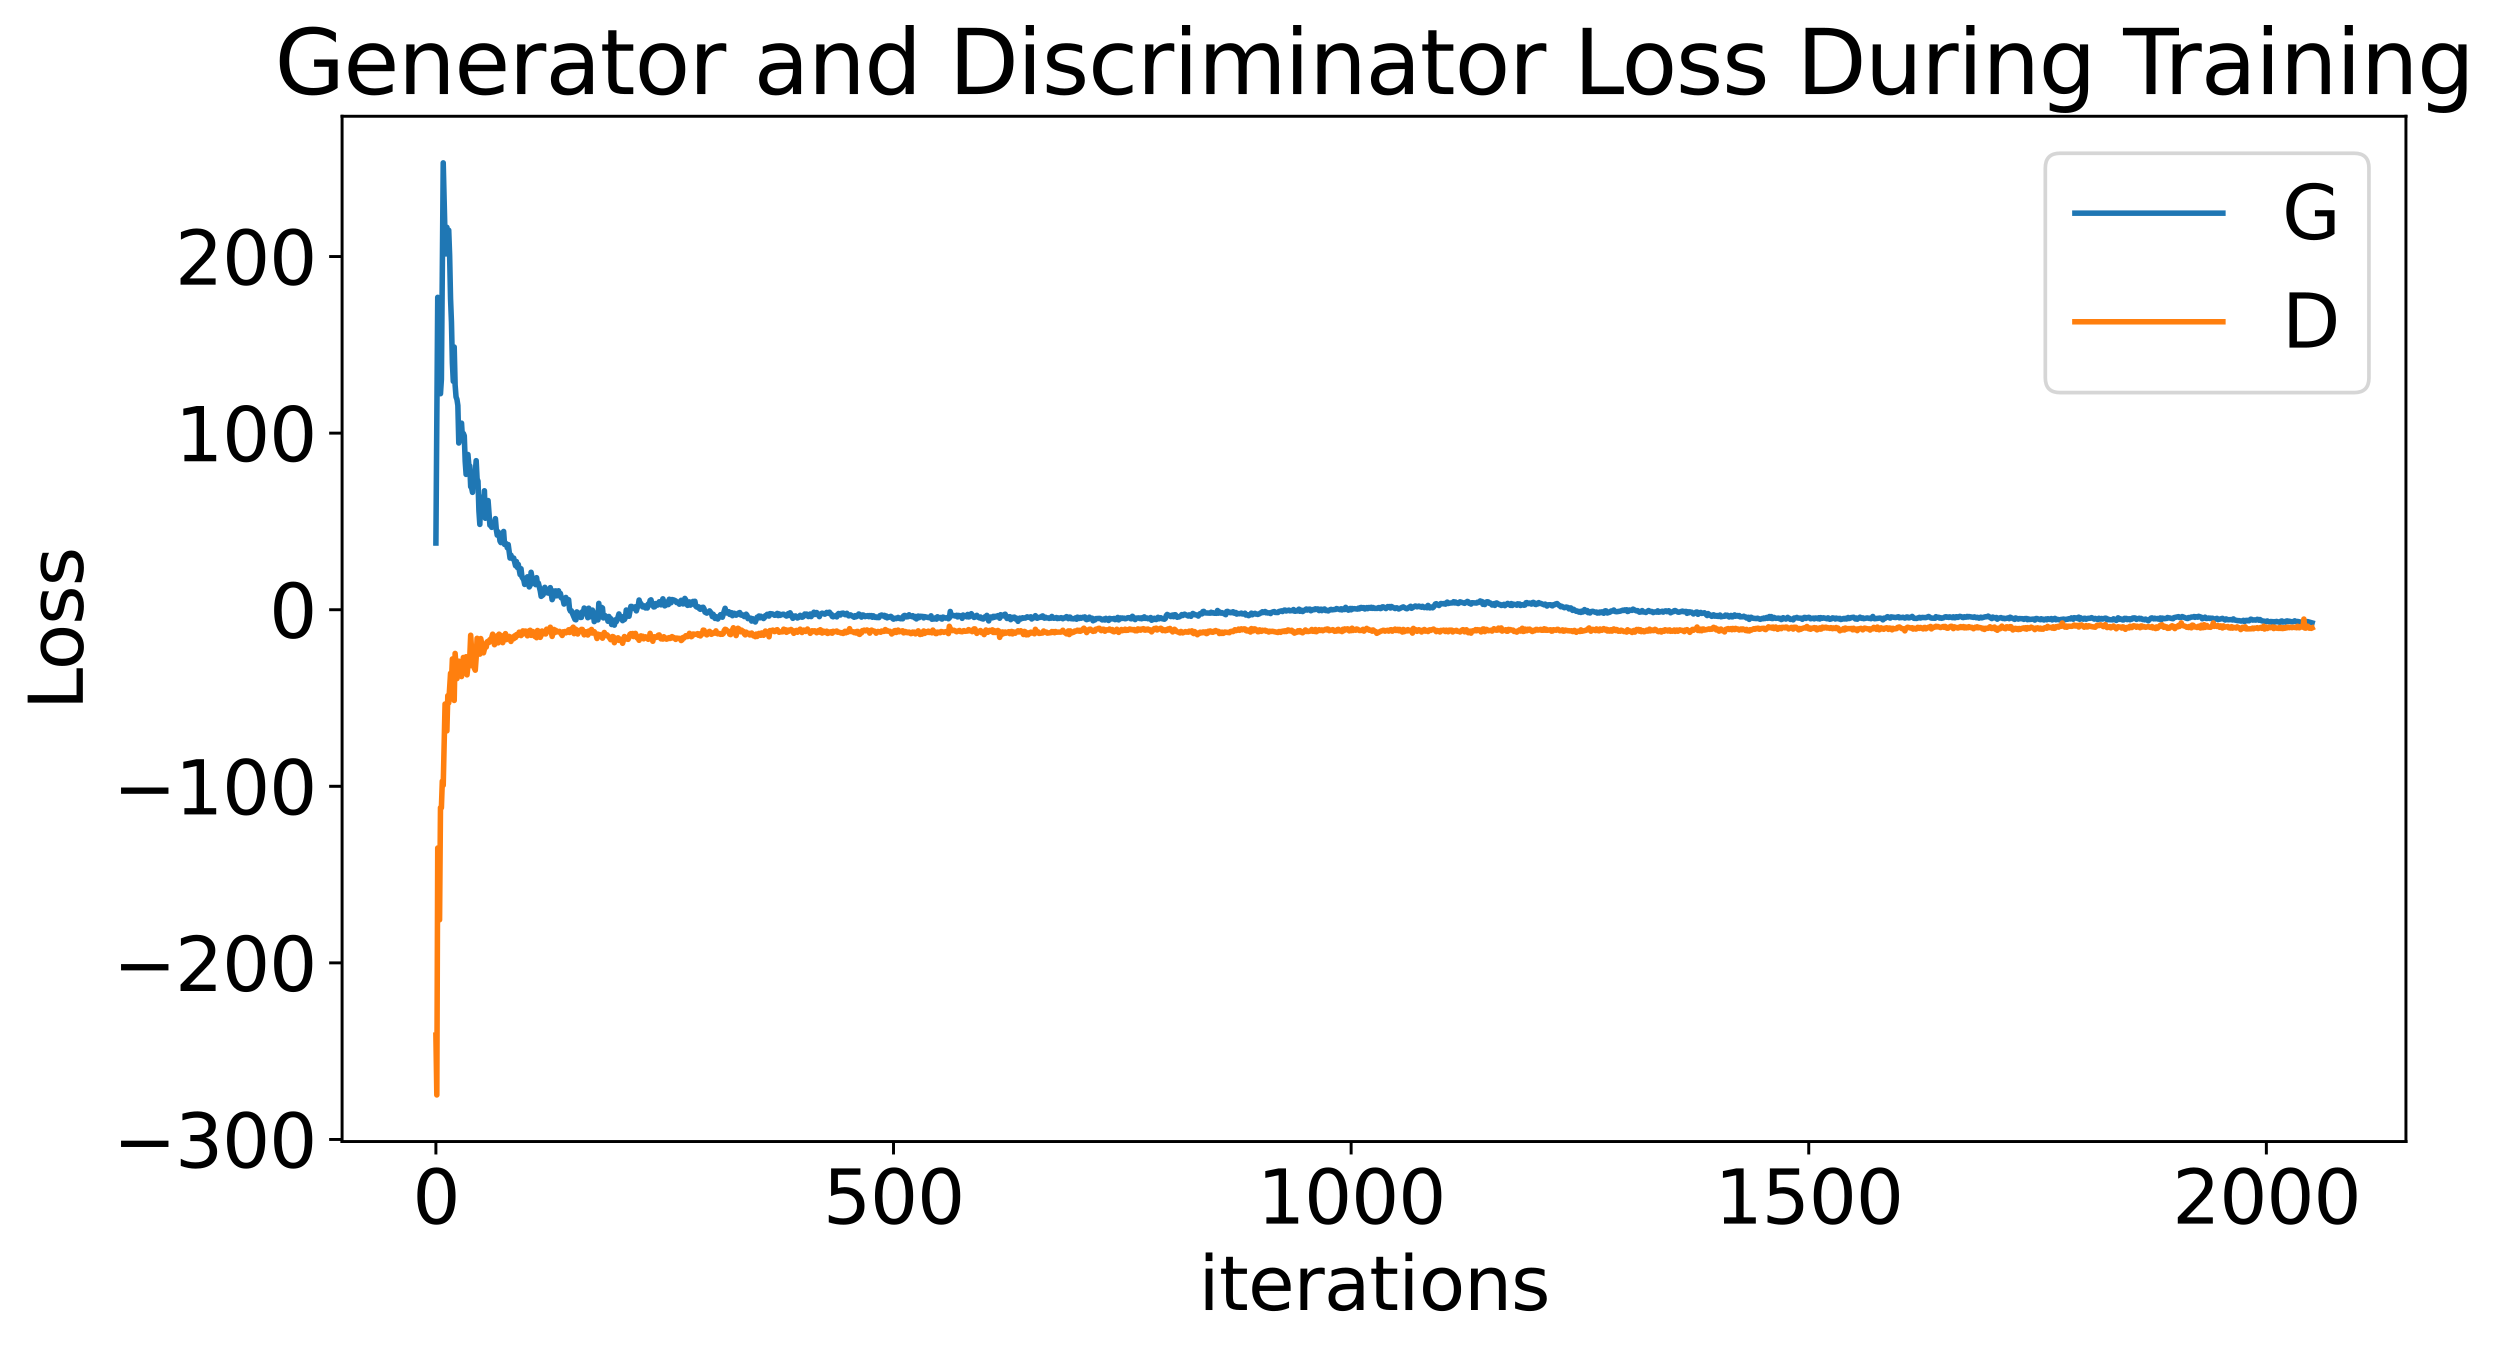 <?xml version="1.0" encoding="utf-8" standalone="no"?>
<!DOCTYPE svg PUBLIC "-//W3C//DTD SVG 1.1//EN"
  "http://www.w3.org/Graphics/SVG/1.1/DTD/svg11.dtd">
<svg xmlns:xlink="http://www.w3.org/1999/xlink" width="675.923pt" height="365.549pt" viewBox="0 0 675.923 365.549" xmlns="http://www.w3.org/2000/svg" version="1.1">
 <defs>
  <style type="text/css">*{stroke-linejoin: round; stroke-linecap: butt}</style>
 </defs>
 <g id="figure_1">
  <g id="patch_1">
   <path d="M 0 365.549 
L 675.923 365.549 
L 675.923 -0 
L 0 -0 
z
" style="fill: #ffffff"/>
  </g>
  <g id="axes_1">
   <g id="patch_2">
    <path d="M 92.491 308.636 
L 650.491 308.636 
L 650.491 31.436 
L 92.491 31.436 
z
" style="fill: #ffffff"/>
   </g>
   <g id="matplotlib.axis_1">
    <g id="xtick_1">
     <g id="line2d_1">
      <defs>
       <path id="m328f02d8e3" d="M 0 0 
L 0 3.5 
" style="stroke: #000000; stroke-width: 0.8"/>
      </defs>
      <g>
       <use xlink:href="#m328f02d8e3" x="117.854" y="308.636" style="stroke: #000000; stroke-width: 0.8"/>
      </g>
     </g>
     <g id="text_1">
      <!-- 0 -->
      <g transform="translate(111.492 330.833) scale(0.2 -0.2)">
       <defs>
        <path id="DejaVuSans-30" d="M 2034 4250 
Q 1547 4250 1301 3770 
Q 1056 3291 1056 2328 
Q 1056 1369 1301 889 
Q 1547 409 2034 409 
Q 2525 409 2770 889 
Q 3016 1369 3016 2328 
Q 3016 3291 2770 3770 
Q 2525 4250 2034 4250 
z
M 2034 4750 
Q 2819 4750 3233 4129 
Q 3647 3509 3647 2328 
Q 3647 1150 3233 529 
Q 2819 -91 2034 -91 
Q 1250 -91 836 529 
Q 422 1150 422 2328 
Q 422 3509 836 4129 
Q 1250 4750 2034 4750 
z
" transform="scale(0.016)"/>
       </defs>
       <use xlink:href="#DejaVuSans-30"/>
      </g>
     </g>
    </g>
    <g id="xtick_2">
     <g id="line2d_2">
      <g>
       <use xlink:href="#m328f02d8e3" x="241.579" y="308.636" style="stroke: #000000; stroke-width: 0.8"/>
      </g>
     </g>
     <g id="text_2">
      <!-- 500 -->
      <g transform="translate(222.492 330.833) scale(0.2 -0.2)">
       <defs>
        <path id="DejaVuSans-35" d="M 691 4666 
L 3169 4666 
L 3169 4134 
L 1269 4134 
L 1269 2991 
Q 1406 3038 1543 3061 
Q 1681 3084 1819 3084 
Q 2600 3084 3056 2656 
Q 3513 2228 3513 1497 
Q 3513 744 3044 326 
Q 2575 -91 1722 -91 
Q 1428 -91 1123 -41 
Q 819 9 494 109 
L 494 744 
Q 775 591 1075 516 
Q 1375 441 1709 441 
Q 2250 441 2565 725 
Q 2881 1009 2881 1497 
Q 2881 1984 2565 2268 
Q 2250 2553 1709 2553 
Q 1456 2553 1204 2497 
Q 953 2441 691 2322 
L 691 4666 
z
" transform="scale(0.016)"/>
       </defs>
       <use xlink:href="#DejaVuSans-35"/>
       <use xlink:href="#DejaVuSans-30" x="63.623"/>
       <use xlink:href="#DejaVuSans-30" x="127.246"/>
      </g>
     </g>
    </g>
    <g id="xtick_3">
     <g id="line2d_3">
      <g>
       <use xlink:href="#m328f02d8e3" x="365.304" y="308.636" style="stroke: #000000; stroke-width: 0.8"/>
      </g>
     </g>
     <g id="text_3">
      <!-- 1000 -->
      <g transform="translate(339.854 330.833) scale(0.2 -0.2)">
       <defs>
        <path id="DejaVuSans-31" d="M 794 531 
L 1825 531 
L 1825 4091 
L 703 3866 
L 703 4441 
L 1819 4666 
L 2450 4666 
L 2450 531 
L 3481 531 
L 3481 0 
L 794 0 
L 794 531 
z
" transform="scale(0.016)"/>
       </defs>
       <use xlink:href="#DejaVuSans-31"/>
       <use xlink:href="#DejaVuSans-30" x="63.623"/>
       <use xlink:href="#DejaVuSans-30" x="127.246"/>
       <use xlink:href="#DejaVuSans-30" x="190.869"/>
      </g>
     </g>
    </g>
    <g id="xtick_4">
     <g id="line2d_4">
      <g>
       <use xlink:href="#m328f02d8e3" x="489.029" y="308.636" style="stroke: #000000; stroke-width: 0.8"/>
      </g>
     </g>
     <g id="text_4">
      <!-- 1500 -->
      <g transform="translate(463.579 330.833) scale(0.2 -0.2)">
       <use xlink:href="#DejaVuSans-31"/>
       <use xlink:href="#DejaVuSans-35" x="63.623"/>
       <use xlink:href="#DejaVuSans-30" x="127.246"/>
       <use xlink:href="#DejaVuSans-30" x="190.869"/>
      </g>
     </g>
    </g>
    <g id="xtick_5">
     <g id="line2d_5">
      <g>
       <use xlink:href="#m328f02d8e3" x="612.754" y="308.636" style="stroke: #000000; stroke-width: 0.8"/>
      </g>
     </g>
     <g id="text_5">
      <!-- 2000 -->
      <g transform="translate(587.304 330.833) scale(0.2 -0.2)">
       <defs>
        <path id="DejaVuSans-32" d="M 1228 531 
L 3431 531 
L 3431 0 
L 469 0 
L 469 531 
Q 828 903 1448 1529 
Q 2069 2156 2228 2338 
Q 2531 2678 2651 2914 
Q 2772 3150 2772 3378 
Q 2772 3750 2511 3984 
Q 2250 4219 1831 4219 
Q 1534 4219 1204 4116 
Q 875 4013 500 3803 
L 500 4441 
Q 881 4594 1212 4672 
Q 1544 4750 1819 4750 
Q 2544 4750 2975 4387 
Q 3406 4025 3406 3419 
Q 3406 3131 3298 2873 
Q 3191 2616 2906 2266 
Q 2828 2175 2409 1742 
Q 1991 1309 1228 531 
z
" transform="scale(0.016)"/>
       </defs>
       <use xlink:href="#DejaVuSans-32"/>
       <use xlink:href="#DejaVuSans-30" x="63.623"/>
       <use xlink:href="#DejaVuSans-30" x="127.246"/>
       <use xlink:href="#DejaVuSans-30" x="190.869"/>
      </g>
     </g>
    </g>
    <g id="text_6">
     <!-- iterations -->
     <g transform="translate(324.036 354.189) scale(0.2 -0.2)">
      <defs>
       <path id="DejaVuSans-69" d="M 603 3500 
L 1178 3500 
L 1178 0 
L 603 0 
L 603 3500 
z
M 603 4863 
L 1178 4863 
L 1178 4134 
L 603 4134 
L 603 4863 
z
" transform="scale(0.016)"/>
       <path id="DejaVuSans-74" d="M 1172 4494 
L 1172 3500 
L 2356 3500 
L 2356 3053 
L 1172 3053 
L 1172 1153 
Q 1172 725 1289 603 
Q 1406 481 1766 481 
L 2356 481 
L 2356 0 
L 1766 0 
Q 1100 0 847 248 
Q 594 497 594 1153 
L 594 3053 
L 172 3053 
L 172 3500 
L 594 3500 
L 594 4494 
L 1172 4494 
z
" transform="scale(0.016)"/>
       <path id="DejaVuSans-65" d="M 3597 1894 
L 3597 1613 
L 953 1613 
Q 991 1019 1311 708 
Q 1631 397 2203 397 
Q 2534 397 2845 478 
Q 3156 559 3463 722 
L 3463 178 
Q 3153 47 2828 -22 
Q 2503 -91 2169 -91 
Q 1331 -91 842 396 
Q 353 884 353 1716 
Q 353 2575 817 3079 
Q 1281 3584 2069 3584 
Q 2775 3584 3186 3129 
Q 3597 2675 3597 1894 
z
M 3022 2063 
Q 3016 2534 2758 2815 
Q 2500 3097 2075 3097 
Q 1594 3097 1305 2825 
Q 1016 2553 972 2059 
L 3022 2063 
z
" transform="scale(0.016)"/>
       <path id="DejaVuSans-72" d="M 2631 2963 
Q 2534 3019 2420 3045 
Q 2306 3072 2169 3072 
Q 1681 3072 1420 2755 
Q 1159 2438 1159 1844 
L 1159 0 
L 581 0 
L 581 3500 
L 1159 3500 
L 1159 2956 
Q 1341 3275 1631 3429 
Q 1922 3584 2338 3584 
Q 2397 3584 2469 3576 
Q 2541 3569 2628 3553 
L 2631 2963 
z
" transform="scale(0.016)"/>
       <path id="DejaVuSans-61" d="M 2194 1759 
Q 1497 1759 1228 1600 
Q 959 1441 959 1056 
Q 959 750 1161 570 
Q 1363 391 1709 391 
Q 2188 391 2477 730 
Q 2766 1069 2766 1631 
L 2766 1759 
L 2194 1759 
z
M 3341 1997 
L 3341 0 
L 2766 0 
L 2766 531 
Q 2569 213 2275 61 
Q 1981 -91 1556 -91 
Q 1019 -91 701 211 
Q 384 513 384 1019 
Q 384 1609 779 1909 
Q 1175 2209 1959 2209 
L 2766 2209 
L 2766 2266 
Q 2766 2663 2505 2880 
Q 2244 3097 1772 3097 
Q 1472 3097 1187 3025 
Q 903 2953 641 2809 
L 641 3341 
Q 956 3463 1253 3523 
Q 1550 3584 1831 3584 
Q 2591 3584 2966 3190 
Q 3341 2797 3341 1997 
z
" transform="scale(0.016)"/>
       <path id="DejaVuSans-6f" d="M 1959 3097 
Q 1497 3097 1228 2736 
Q 959 2375 959 1747 
Q 959 1119 1226 758 
Q 1494 397 1959 397 
Q 2419 397 2687 759 
Q 2956 1122 2956 1747 
Q 2956 2369 2687 2733 
Q 2419 3097 1959 3097 
z
M 1959 3584 
Q 2709 3584 3137 3096 
Q 3566 2609 3566 1747 
Q 3566 888 3137 398 
Q 2709 -91 1959 -91 
Q 1206 -91 779 398 
Q 353 888 353 1747 
Q 353 2609 779 3096 
Q 1206 3584 1959 3584 
z
" transform="scale(0.016)"/>
       <path id="DejaVuSans-6e" d="M 3513 2113 
L 3513 0 
L 2938 0 
L 2938 2094 
Q 2938 2591 2744 2837 
Q 2550 3084 2163 3084 
Q 1697 3084 1428 2787 
Q 1159 2491 1159 1978 
L 1159 0 
L 581 0 
L 581 3500 
L 1159 3500 
L 1159 2956 
Q 1366 3272 1645 3428 
Q 1925 3584 2291 3584 
Q 2894 3584 3203 3211 
Q 3513 2838 3513 2113 
z
" transform="scale(0.016)"/>
       <path id="DejaVuSans-73" d="M 2834 3397 
L 2834 2853 
Q 2591 2978 2328 3040 
Q 2066 3103 1784 3103 
Q 1356 3103 1142 2972 
Q 928 2841 928 2578 
Q 928 2378 1081 2264 
Q 1234 2150 1697 2047 
L 1894 2003 
Q 2506 1872 2764 1633 
Q 3022 1394 3022 966 
Q 3022 478 2636 193 
Q 2250 -91 1575 -91 
Q 1294 -91 989 -36 
Q 684 19 347 128 
L 347 722 
Q 666 556 975 473 
Q 1284 391 1588 391 
Q 1994 391 2212 530 
Q 2431 669 2431 922 
Q 2431 1156 2273 1281 
Q 2116 1406 1581 1522 
L 1381 1569 
Q 847 1681 609 1914 
Q 372 2147 372 2553 
Q 372 3047 722 3315 
Q 1072 3584 1716 3584 
Q 2034 3584 2315 3537 
Q 2597 3491 2834 3397 
z
" transform="scale(0.016)"/>
      </defs>
      <use xlink:href="#DejaVuSans-69"/>
      <use xlink:href="#DejaVuSans-74" x="27.783"/>
      <use xlink:href="#DejaVuSans-65" x="66.992"/>
      <use xlink:href="#DejaVuSans-72" x="128.516"/>
      <use xlink:href="#DejaVuSans-61" x="169.629"/>
      <use xlink:href="#DejaVuSans-74" x="230.908"/>
      <use xlink:href="#DejaVuSans-69" x="270.117"/>
      <use xlink:href="#DejaVuSans-6f" x="297.9"/>
      <use xlink:href="#DejaVuSans-6e" x="359.082"/>
      <use xlink:href="#DejaVuSans-73" x="422.461"/>
     </g>
    </g>
   </g>
   <g id="matplotlib.axis_2">
    <g id="ytick_1">
     <g id="line2d_6">
      <defs>
       <path id="m269b44404e" d="M 0 0 
L -3.5 0 
" style="stroke: #000000; stroke-width: 0.8"/>
      </defs>
      <g>
       <use xlink:href="#m269b44404e" x="92.491" y="308.076" style="stroke: #000000; stroke-width: 0.8"/>
      </g>
     </g>
     <g id="text_7">
      <!-- −300 -->
      <g transform="translate(30.556 315.675) scale(0.2 -0.2)">
       <defs>
        <path id="DejaVuSans-2212" d="M 678 2272 
L 4684 2272 
L 4684 1741 
L 678 1741 
L 678 2272 
z
" transform="scale(0.016)"/>
        <path id="DejaVuSans-33" d="M 2597 2516 
Q 3050 2419 3304 2112 
Q 3559 1806 3559 1356 
Q 3559 666 3084 287 
Q 2609 -91 1734 -91 
Q 1441 -91 1130 -33 
Q 819 25 488 141 
L 488 750 
Q 750 597 1062 519 
Q 1375 441 1716 441 
Q 2309 441 2620 675 
Q 2931 909 2931 1356 
Q 2931 1769 2642 2001 
Q 2353 2234 1838 2234 
L 1294 2234 
L 1294 2753 
L 1863 2753 
Q 2328 2753 2575 2939 
Q 2822 3125 2822 3475 
Q 2822 3834 2567 4026 
Q 2313 4219 1838 4219 
Q 1578 4219 1281 4162 
Q 984 4106 628 3988 
L 628 4550 
Q 988 4650 1302 4700 
Q 1616 4750 1894 4750 
Q 2613 4750 3031 4423 
Q 3450 4097 3450 3541 
Q 3450 3153 3228 2886 
Q 3006 2619 2597 2516 
z
" transform="scale(0.016)"/>
       </defs>
       <use xlink:href="#DejaVuSans-2212"/>
       <use xlink:href="#DejaVuSans-33" x="83.789"/>
       <use xlink:href="#DejaVuSans-30" x="147.412"/>
       <use xlink:href="#DejaVuSans-30" x="211.035"/>
      </g>
     </g>
    </g>
    <g id="ytick_2">
     <g id="line2d_7">
      <g>
       <use xlink:href="#m269b44404e" x="92.491" y="260.334" style="stroke: #000000; stroke-width: 0.8"/>
      </g>
     </g>
     <g id="text_8">
      <!-- −200 -->
      <g transform="translate(30.556 267.932) scale(0.2 -0.2)">
       <use xlink:href="#DejaVuSans-2212"/>
       <use xlink:href="#DejaVuSans-32" x="83.789"/>
       <use xlink:href="#DejaVuSans-30" x="147.412"/>
       <use xlink:href="#DejaVuSans-30" x="211.035"/>
      </g>
     </g>
    </g>
    <g id="ytick_3">
     <g id="line2d_8">
      <g>
       <use xlink:href="#m269b44404e" x="92.491" y="212.591" style="stroke: #000000; stroke-width: 0.8"/>
      </g>
     </g>
     <g id="text_9">
      <!-- −100 -->
      <g transform="translate(30.556 220.19) scale(0.2 -0.2)">
       <use xlink:href="#DejaVuSans-2212"/>
       <use xlink:href="#DejaVuSans-31" x="83.789"/>
       <use xlink:href="#DejaVuSans-30" x="147.412"/>
       <use xlink:href="#DejaVuSans-30" x="211.035"/>
      </g>
     </g>
    </g>
    <g id="ytick_4">
     <g id="line2d_9">
      <g>
       <use xlink:href="#m269b44404e" x="92.491" y="164.849" style="stroke: #000000; stroke-width: 0.8"/>
      </g>
     </g>
     <g id="text_10">
      <!-- 0 -->
      <g transform="translate(72.766 172.447) scale(0.2 -0.2)">
       <use xlink:href="#DejaVuSans-30"/>
      </g>
     </g>
    </g>
    <g id="ytick_5">
     <g id="line2d_10">
      <g>
       <use xlink:href="#m269b44404e" x="92.491" y="117.106" style="stroke: #000000; stroke-width: 0.8"/>
      </g>
     </g>
     <g id="text_11">
      <!-- 100 -->
      <g transform="translate(47.316 124.704) scale(0.2 -0.2)">
       <use xlink:href="#DejaVuSans-31"/>
       <use xlink:href="#DejaVuSans-30" x="63.623"/>
       <use xlink:href="#DejaVuSans-30" x="127.246"/>
      </g>
     </g>
    </g>
    <g id="ytick_6">
     <g id="line2d_11">
      <g>
       <use xlink:href="#m269b44404e" x="92.491" y="69.363" style="stroke: #000000; stroke-width: 0.8"/>
      </g>
     </g>
     <g id="text_12">
      <!-- 200 -->
      <g transform="translate(47.316 76.962) scale(0.2 -0.2)">
       <use xlink:href="#DejaVuSans-32"/>
       <use xlink:href="#DejaVuSans-30" x="63.623"/>
       <use xlink:href="#DejaVuSans-30" x="127.246"/>
      </g>
     </g>
    </g>
    <g id="text_13">
     <!-- Loss -->
     <g transform="translate(22.397 191.971) rotate(-90) scale(0.2 -0.2)">
      <defs>
       <path id="DejaVuSans-4c" d="M 628 4666 
L 1259 4666 
L 1259 531 
L 3531 531 
L 3531 0 
L 628 0 
L 628 4666 
z
" transform="scale(0.016)"/>
      </defs>
      <use xlink:href="#DejaVuSans-4c"/>
      <use xlink:href="#DejaVuSans-6f" x="53.963"/>
      <use xlink:href="#DejaVuSans-73" x="115.145"/>
      <use xlink:href="#DejaVuSans-73" x="167.244"/>
     </g>
    </g>
   </g>
   <g id="line2d_12">
    <path d="M 117.854 146.813 
L 118.349 80.392 
L 118.597 93.975 
L 119.092 106.443 
L 119.339 102.549 
L 119.834 44.036 
L 120.329 64.166 
L 120.576 68.653 
L 120.824 61.461 
L 121.071 63.79 
L 121.319 62.243 
L 121.566 69.058 
L 121.813 80.741 
L 122.061 87.131 
L 122.308 98.14 
L 122.556 103.093 
L 122.803 93.826 
L 123.051 104.095 
L 123.298 107.309 
L 123.546 107.993 
L 123.793 109.645 
L 124.041 119.774 
L 124.288 118.893 
L 124.535 114.43 
L 124.783 114.412 
L 125.03 118.415 
L 125.278 117.207 
L 125.525 117.824 
L 125.773 124.735 
L 126.02 128.259 
L 126.268 123.196 
L 126.515 122.886 
L 126.762 125.844 
L 127.01 125.967 
L 127.257 131.582 
L 127.505 131.872 
L 127.752 133.114 
L 128 127.878 
L 128.247 129.496 
L 128.495 127.713 
L 128.742 124.552 
L 128.99 129.481 
L 129.237 130.091 
L 129.484 138.115 
L 129.732 141.782 
L 129.979 134.415 
L 130.227 137.676 
L 130.474 136.065 
L 130.722 137.87 
L 130.969 132.691 
L 131.217 140.12 
L 131.464 137.645 
L 131.711 136.745 
L 131.959 135.336 
L 132.454 142.003 
L 132.701 141.846 
L 132.949 142.579 
L 133.196 142.251 
L 133.444 142.172 
L 133.691 141.417 
L 133.939 140.225 
L 134.186 143.217 
L 134.433 144.688 
L 134.681 143.797 
L 134.928 144.278 
L 135.176 146.271 
L 135.423 146.702 
L 135.671 145.462 
L 135.918 145.834 
L 136.166 143.693 
L 136.413 147.194 
L 136.66 146.821 
L 136.908 147.072 
L 137.155 148.094 
L 137.403 147.234 
L 137.898 150.884 
L 138.145 150.093 
L 138.393 150.883 
L 138.64 151.093 
L 138.888 150.889 
L 139.382 152.943 
L 139.63 151.838 
L 139.877 153.426 
L 140.125 152.602 
L 140.62 155.337 
L 140.867 153.769 
L 141.115 155.986 
L 141.609 156.792 
L 141.857 158.005 
L 142.104 156.319 
L 142.352 157.103 
L 142.599 155.953 
L 142.847 157.745 
L 143.094 158.684 
L 143.342 158.245 
L 143.589 154.73 
L 144.084 157.7 
L 144.331 156.92 
L 144.579 157.017 
L 144.826 158.068 
L 145.074 156.191 
L 145.321 157.969 
L 145.569 157.663 
L 146.064 159.728 
L 146.311 161.236 
L 146.806 160.848 
L 147.301 158.8 
L 147.548 160.26 
L 147.796 159.927 
L 148.043 160.268 
L 148.291 160.365 
L 148.786 158.884 
L 149.28 162.123 
L 149.528 161.528 
L 149.775 159.785 
L 150.023 160.608 
L 150.27 159.759 
L 150.518 161.089 
L 151.013 159.732 
L 151.26 161.107 
L 151.507 160.441 
L 151.755 161.63 
L 152.002 161.671 
L 152.25 162.152 
L 152.497 163.316 
L 152.992 161.537 
L 153.24 162.636 
L 153.735 162.15 
L 153.982 164.664 
L 154.229 165.211 
L 154.477 165.14 
L 155.219 166.919 
L 155.467 167.478 
L 155.714 167.576 
L 155.962 165.443 
L 156.209 165.627 
L 156.456 166.593 
L 156.704 165.962 
L 156.951 166.931 
L 157.199 166.917 
L 157.446 165.406 
L 157.694 166.035 
L 157.941 164.4 
L 158.436 164.778 
L 158.684 165.584 
L 158.931 167.012 
L 159.178 164.441 
L 159.673 166.745 
L 160.168 164.956 
L 160.416 165.544 
L 160.663 168.059 
L 160.911 166.863 
L 161.158 166.852 
L 161.653 167.611 
L 161.9 163.137 
L 162.148 166.852 
L 162.395 164.939 
L 162.643 164.214 
L 162.89 164.387 
L 163.138 167.064 
L 163.385 167.008 
L 163.633 166.463 
L 163.88 166.887 
L 164.127 166.91 
L 164.375 167.963 
L 164.622 166.681 
L 164.87 167.176 
L 165.117 167.246 
L 165.365 168.844 
L 165.612 167.709 
L 165.86 168.158 
L 166.107 169.018 
L 166.354 167.592 
L 166.602 168.116 
L 166.849 167.66 
L 167.344 165.995 
L 167.592 166.96 
L 167.839 167.091 
L 168.087 166.722 
L 168.334 167.802 
L 168.582 167.452 
L 168.829 167.494 
L 169.076 166.977 
L 169.324 164.934 
L 169.571 165.345 
L 170.066 166.617 
L 170.561 163.957 
L 170.809 163.967 
L 171.056 164.243 
L 171.303 164.333 
L 171.551 164.564 
L 171.798 164.054 
L 172.046 165.162 
L 172.293 164.311 
L 172.541 163.895 
L 172.788 162.23 
L 173.036 163.021 
L 173.283 163.191 
L 173.531 163.821 
L 173.778 164.095 
L 174.025 163.816 
L 174.273 163.811 
L 174.52 164.366 
L 174.768 164.154 
L 175.015 164.381 
L 175.263 163.315 
L 175.51 163.672 
L 175.758 162.35 
L 176.005 162.175 
L 176.252 163.137 
L 176.5 163.468 
L 176.747 164.098 
L 176.995 164.052 
L 177.242 163.192 
L 177.737 163.61 
L 177.985 163.409 
L 178.232 162.704 
L 178.48 163.023 
L 178.727 163.529 
L 179.222 161.906 
L 179.717 163.801 
L 179.964 163.662 
L 180.212 162.767 
L 180.459 163.428 
L 180.707 163.458 
L 180.954 162.019 
L 181.201 163.02 
L 181.449 162.951 
L 181.696 162.107 
L 182.191 162.229 
L 182.686 162.468 
L 182.934 162.913 
L 183.181 162.775 
L 183.429 162.843 
L 183.676 163.355 
L 183.923 162.628 
L 184.171 162.306 
L 184.418 162.595 
L 184.666 163.28 
L 184.913 163.235 
L 185.161 161.798 
L 185.408 162.181 
L 185.656 163.301 
L 185.903 163.675 
L 186.15 163.381 
L 186.398 162.734 
L 186.645 163.61 
L 186.893 163.323 
L 187.14 163.353 
L 187.388 162.602 
L 187.635 163.122 
L 187.883 162.57 
L 188.13 163.909 
L 188.378 164.132 
L 188.625 164.182 
L 188.872 164.069 
L 189.12 164.588 
L 189.367 164.74 
L 189.615 164.283 
L 190.11 164.186 
L 190.357 164.616 
L 190.605 165.504 
L 191.099 165.767 
L 191.594 165.438 
L 191.842 165.166 
L 192.337 165.821 
L 192.584 166.699 
L 192.832 166.09 
L 193.327 167.202 
L 193.574 166.722 
L 194.069 167.357 
L 194.811 166.196 
L 195.059 166.672 
L 195.306 166.874 
L 195.801 165.242 
L 196.048 164.469 
L 196.296 165.367 
L 196.543 165.737 
L 197.038 165.389 
L 197.286 166.118 
L 197.533 166.045 
L 197.781 165.652 
L 198.028 166.464 
L 198.276 165.812 
L 198.523 165.811 
L 198.77 166.233 
L 199.018 166.329 
L 199.265 166.184 
L 199.513 165.832 
L 200.008 165.619 
L 200.255 166.241 
L 200.503 166.332 
L 200.75 166.229 
L 201.245 166.707 
L 201.74 166.057 
L 201.987 166.367 
L 202.235 167.26 
L 202.482 167.008 
L 202.73 167.162 
L 202.977 167.142 
L 203.225 167.918 
L 203.472 167.266 
L 203.719 167.63 
L 203.967 167.502 
L 204.214 168.161 
L 204.709 166.867 
L 204.957 166.92 
L 205.204 166.549 
L 205.452 167.039 
L 205.699 166.612 
L 206.441 167.228 
L 206.689 166.976 
L 206.936 166.452 
L 207.184 166.489 
L 207.431 166.092 
L 207.679 166.502 
L 207.926 166.56 
L 208.174 165.91 
L 208.916 166.006 
L 209.411 166.349 
L 209.658 166.323 
L 210.153 165.846 
L 210.401 166.437 
L 210.648 165.984 
L 210.896 166.38 
L 211.638 166.068 
L 211.885 166.07 
L 212.628 166.56 
L 212.875 166.428 
L 213.123 165.903 
L 213.37 166.414 
L 213.617 165.688 
L 213.865 166.21 
L 214.112 166.443 
L 214.36 167.175 
L 214.607 166.547 
L 214.855 166.812 
L 215.102 166.534 
L 215.597 167.081 
L 216.092 166.84 
L 216.339 166.369 
L 216.834 166.876 
L 217.082 166.808 
L 217.329 166.563 
L 217.577 166.01 
L 217.824 166.357 
L 218.072 166.028 
L 218.319 166.255 
L 218.566 166.696 
L 218.814 166.184 
L 219.061 166.003 
L 219.309 166.706 
L 219.556 166.215 
L 219.804 166.142 
L 220.051 165.532 
L 220.299 166.138 
L 220.546 165.987 
L 220.794 165.612 
L 221.536 166.712 
L 221.783 166.035 
L 222.278 165.784 
L 223.021 166.055 
L 223.515 165.584 
L 223.763 165.646 
L 224.01 165.847 
L 224.258 165.522 
L 224.505 165.979 
L 224.753 166.035 
L 225 166.662 
L 225.248 166.76 
L 225.99 166.435 
L 226.237 166.783 
L 226.485 166.141 
L 226.732 165.875 
L 226.98 165.975 
L 227.227 166.271 
L 227.475 165.838 
L 227.97 165.77 
L 228.464 166.178 
L 228.712 166.191 
L 228.959 165.818 
L 229.454 166.511 
L 229.702 166.449 
L 229.949 166.241 
L 230.939 166.883 
L 231.186 166.46 
L 231.434 166.758 
L 231.929 166.516 
L 232.176 166.008 
L 232.424 166.129 
L 232.919 166.845 
L 233.166 166.274 
L 233.413 166.282 
L 233.908 166.712 
L 234.156 166.497 
L 234.403 166.611 
L 234.651 166.444 
L 234.898 166.73 
L 235.146 166.437 
L 235.393 166.704 
L 235.641 166.441 
L 235.888 166.89 
L 236.135 166.503 
L 236.63 166.926 
L 236.878 166.803 
L 237.125 166.976 
L 237.373 166.899 
L 237.62 166.984 
L 237.868 166.476 
L 238.362 166.278 
L 238.61 166.503 
L 238.857 166.57 
L 239.105 166.37 
L 239.352 166.853 
L 239.6 166.531 
L 239.847 167.048 
L 240.095 166.761 
L 240.342 166.886 
L 240.837 166.645 
L 241.084 166.826 
L 241.332 167.224 
L 241.579 167.398 
L 242.074 167.137 
L 242.322 167.25 
L 242.817 166.936 
L 243.064 167.181 
L 243.559 167.295 
L 243.806 167.001 
L 244.054 167.302 
L 244.301 166.535 
L 244.549 166.397 
L 244.796 166.435 
L 245.044 166.783 
L 245.539 166.731 
L 245.786 166.217 
L 246.033 166.567 
L 246.281 166.529 
L 246.528 166.719 
L 246.776 166.465 
L 247.271 167.027 
L 247.518 166.683 
L 247.766 167.336 
L 248.013 167.092 
L 248.26 166.567 
L 248.508 166.989 
L 248.755 166.623 
L 249.498 166.675 
L 249.745 167.062 
L 249.993 166.724 
L 250.488 166.845 
L 250.982 166.963 
L 251.23 166.983 
L 251.477 166.842 
L 251.725 166.502 
L 251.972 167.418 
L 252.22 167.302 
L 252.467 167.366 
L 252.962 167.024 
L 253.209 167.391 
L 253.457 166.757 
L 253.704 167.057 
L 254.199 166.958 
L 254.447 167.276 
L 254.694 167.375 
L 254.942 166.841 
L 255.684 167.113 
L 256.179 166.972 
L 256.426 167.291 
L 256.674 167.067 
L 256.921 165.323 
L 257.169 166.546 
L 257.416 166.38 
L 257.664 166.35 
L 258.158 166.535 
L 258.406 166.556 
L 258.653 166.356 
L 258.901 166.794 
L 259.148 166.395 
L 259.891 166.558 
L 260.138 167.176 
L 260.386 166.287 
L 260.633 166.511 
L 260.88 166.462 
L 261.375 166.764 
L 261.623 166.13 
L 261.87 166.803 
L 262.118 166.742 
L 262.613 165.927 
L 263.355 166.934 
L 263.85 166.745 
L 264.097 166.37 
L 264.345 166.801 
L 264.84 167.071 
L 265.087 166.816 
L 265.335 167.223 
L 265.829 167.363 
L 266.324 166.753 
L 266.572 166.998 
L 266.819 166.382 
L 267.314 167.875 
L 267.562 166.987 
L 267.809 166.826 
L 268.304 167.049 
L 268.551 166.645 
L 268.799 166.91 
L 269.046 166.632 
L 269.294 166.784 
L 269.789 166.456 
L 270.036 166.537 
L 270.284 167.145 
L 270.531 166.201 
L 270.778 166.478 
L 271.273 166.526 
L 271.521 166.162 
L 271.768 166.062 
L 272.263 167.214 
L 272.511 166.756 
L 272.758 166.974 
L 273.005 166.738 
L 273.253 167.536 
L 273.748 166.92 
L 273.995 166.985 
L 274.243 166.844 
L 274.49 167.331 
L 274.738 167.096 
L 274.985 167.413 
L 275.233 167.982 
L 275.48 167.303 
L 275.727 167.114 
L 275.975 167.372 
L 276.47 167.021 
L 276.717 167.147 
L 276.965 167.058 
L 277.212 167.107 
L 277.707 166.768 
L 277.954 166.903 
L 278.449 166.86 
L 278.697 166.764 
L 278.944 167.353 
L 279.192 166.947 
L 279.439 166.897 
L 279.687 167.016 
L 279.934 166.462 
L 280.429 167.159 
L 280.924 166.939 
L 281.171 166.852 
L 281.419 166.908 
L 281.666 166.615 
L 281.914 166.527 
L 282.161 166.991 
L 282.409 167.132 
L 282.656 166.872 
L 282.903 167.064 
L 283.398 167.056 
L 283.646 167.201 
L 283.893 167.046 
L 284.141 167.141 
L 284.388 166.671 
L 284.883 167.151 
L 285.378 167.093 
L 285.625 166.961 
L 285.873 167.238 
L 286.12 167.067 
L 286.368 167.195 
L 286.863 166.998 
L 287.11 167.06 
L 287.358 167.289 
L 287.605 167.065 
L 287.852 167.093 
L 288.347 166.718 
L 288.842 167.257 
L 289.09 166.848 
L 289.337 166.865 
L 289.585 167.268 
L 290.327 167.315 
L 290.822 167.048 
L 291.069 167.417 
L 291.317 166.859 
L 291.812 167.212 
L 292.059 166.953 
L 292.307 167.154 
L 292.801 166.886 
L 293.049 166.962 
L 293.296 166.795 
L 293.544 167.377 
L 293.791 167.534 
L 294.039 167.193 
L 294.286 167.396 
L 294.534 166.865 
L 295.029 167.31 
L 295.276 167.144 
L 295.523 167.839 
L 295.771 167.392 
L 296.018 167.624 
L 296.266 167.267 
L 297.256 167.197 
L 297.503 167.239 
L 297.998 167.601 
L 298.245 167.567 
L 298.493 167.343 
L 298.74 167.627 
L 298.988 167.185 
L 299.73 167.754 
L 299.978 167.193 
L 300.472 167.345 
L 300.72 167.276 
L 300.967 167.338 
L 301.215 167.218 
L 301.462 167.525 
L 301.71 167.486 
L 302.205 166.934 
L 302.452 167.599 
L 302.699 167.196 
L 302.947 167.073 
L 303.194 167.231 
L 303.442 167.088 
L 303.689 167.194 
L 303.937 167.141 
L 304.184 167.288 
L 304.432 167.258 
L 304.927 166.999 
L 305.421 167.024 
L 305.669 167.266 
L 305.916 167.303 
L 306.164 166.629 
L 306.411 166.868 
L 306.906 167.517 
L 307.154 167.131 
L 307.896 167.059 
L 308.143 167.225 
L 308.391 167.074 
L 308.638 167.3 
L 308.886 167.005 
L 309.133 167.181 
L 309.381 166.782 
L 309.628 167.195 
L 310.123 167.097 
L 310.37 167.292 
L 310.618 167.159 
L 310.865 167.285 
L 311.113 166.967 
L 311.36 167.694 
L 311.608 167.503 
L 311.855 167.514 
L 312.103 167.161 
L 312.597 167.503 
L 313.092 166.898 
L 313.34 167.31 
L 313.835 167.016 
L 314.082 167.251 
L 314.825 167.416 
L 315.072 167.211 
L 315.319 166.434 
L 315.567 166.127 
L 315.814 166.374 
L 316.062 166.34 
L 316.557 166.699 
L 316.804 166.367 
L 317.052 166.289 
L 317.299 166.737 
L 317.547 166.21 
L 317.794 166.206 
L 318.289 166.893 
L 318.536 166.7 
L 318.784 166.797 
L 319.279 166.497 
L 319.526 166.17 
L 319.774 166.418 
L 320.268 166.053 
L 321.258 166.548 
L 321.506 166.246 
L 322.001 166.631 
L 322.496 165.867 
L 323.238 166.255 
L 323.733 166.263 
L 323.98 166.559 
L 324.475 165.905 
L 324.97 165.974 
L 325.217 165.351 
L 325.465 165.298 
L 325.712 165.698 
L 327.197 165.775 
L 327.445 165.533 
L 327.692 165.744 
L 327.939 165.648 
L 328.187 165.787 
L 328.929 165.81 
L 329.177 165.062 
L 329.424 165.785 
L 329.672 165.419 
L 330.166 165.781 
L 330.414 165.648 
L 331.404 166.188 
L 331.651 165.338 
L 331.899 165.297 
L 332.146 165.515 
L 332.394 165.505 
L 332.641 165.658 
L 332.888 165.549 
L 333.136 165.654 
L 333.383 165.394 
L 333.631 165.753 
L 333.878 165.821 
L 334.126 165.606 
L 334.373 166.029 
L 334.621 165.869 
L 335.115 165.946 
L 335.61 165.765 
L 335.858 165.982 
L 336.353 166.002 
L 336.6 165.788 
L 336.848 166.287 
L 337.343 166.211 
L 337.59 166.457 
L 338.085 166.188 
L 338.332 165.78 
L 338.58 166.209 
L 339.075 165.893 
L 339.322 165.827 
L 339.57 166.03 
L 339.817 166.003 
L 340.064 166.121 
L 340.559 165.924 
L 340.807 165.721 
L 341.054 165.697 
L 341.302 165.405 
L 341.549 165.597 
L 342.044 165.34 
L 342.292 165.682 
L 342.539 165.58 
L 342.786 165.731 
L 343.281 165.688 
L 343.529 165.884 
L 343.776 165.584 
L 344.271 165.404 
L 344.519 165.352 
L 344.766 165.58 
L 345.508 165.603 
L 345.756 165.346 
L 346.498 165.159 
L 346.746 165.341 
L 347.241 164.955 
L 347.488 164.961 
L 347.735 165.192 
L 348.478 164.957 
L 348.725 165.146 
L 349.22 165.082 
L 349.468 165.095 
L 349.715 164.807 
L 349.962 165.228 
L 350.21 165.266 
L 350.457 165.103 
L 350.705 165.185 
L 351.2 164.705 
L 351.447 165.269 
L 351.695 164.957 
L 351.942 165.007 
L 352.19 165.341 
L 353.179 164.662 
L 353.427 164.945 
L 353.674 164.735 
L 354.169 164.692 
L 354.417 165.13 
L 355.159 164.76 
L 355.406 164.835 
L 355.654 164.605 
L 355.901 164.754 
L 356.149 164.64 
L 356.396 164.668 
L 356.644 165.085 
L 356.891 164.8 
L 357.139 164.702 
L 357.386 165.092 
L 357.633 164.785 
L 358.128 164.655 
L 358.376 165.051 
L 358.623 165.094 
L 358.871 165.015 
L 359.118 165.173 
L 359.613 164.854 
L 359.86 164.753 
L 360.108 164.881 
L 361.098 164.767 
L 361.345 164.538 
L 362.335 164.844 
L 362.582 164.599 
L 362.83 164.904 
L 363.077 164.632 
L 363.325 164.646 
L 363.572 164.791 
L 363.82 164.208 
L 364.067 164.72 
L 364.315 164.686 
L 364.562 164.972 
L 364.809 164.608 
L 365.057 164.512 
L 365.304 164.873 
L 365.552 164.52 
L 365.799 164.653 
L 366.047 164.556 
L 367.037 164.682 
L 367.284 164.428 
L 367.531 164.624 
L 367.779 164.293 
L 368.026 164.24 
L 368.274 164.455 
L 368.521 164.293 
L 368.769 164.303 
L 369.016 164.651 
L 369.511 164.281 
L 369.758 164.558 
L 370.006 164.271 
L 370.253 164.266 
L 370.501 164.443 
L 370.748 164.196 
L 370.996 164.48 
L 371.243 164.262 
L 371.491 164.474 
L 372.48 164.474 
L 372.728 164.274 
L 372.975 164.296 
L 373.223 164.543 
L 373.47 164.458 
L 373.718 164.096 
L 373.965 164.07 
L 374.707 164.533 
L 375.202 164.003 
L 375.45 164.192 
L 375.697 164.002 
L 375.945 164.387 
L 376.192 163.98 
L 377.182 164.529 
L 377.429 164.349 
L 377.677 164.334 
L 378.172 164.654 
L 379.162 164.181 
L 379.409 164.087 
L 380.151 164.528 
L 380.399 164.586 
L 381.389 163.922 
L 381.636 164.463 
L 382.626 163.852 
L 382.873 163.89 
L 383.121 164.066 
L 383.616 163.871 
L 383.863 164.048 
L 384.111 163.984 
L 384.358 164.183 
L 384.605 163.936 
L 385.1 164.274 
L 385.595 164.071 
L 385.843 164.313 
L 386.09 163.687 
L 386.585 164.361 
L 386.833 164.122 
L 387.08 164.115 
L 387.327 164.334 
L 387.575 164.137 
L 388.07 163.311 
L 388.317 163.22 
L 388.565 163.55 
L 388.812 163.448 
L 389.06 163.713 
L 389.554 163.173 
L 390.297 163.264 
L 390.544 163.152 
L 390.792 163.343 
L 391.287 162.793 
L 391.534 163.166 
L 392.029 163.047 
L 392.771 162.993 
L 393.019 162.682 
L 393.266 163.01 
L 393.514 162.766 
L 393.761 163.043 
L 394.009 162.971 
L 394.256 163.17 
L 394.503 163.026 
L 394.751 162.715 
L 395.988 163.121 
L 396.236 162.888 
L 396.483 162.861 
L 396.731 162.605 
L 396.978 162.719 
L 397.225 163.12 
L 397.473 163.036 
L 397.72 163.323 
L 397.968 162.959 
L 398.71 163.009 
L 399.205 163.04 
L 399.452 162.83 
L 399.7 162.902 
L 399.947 162.797 
L 400.195 162.476 
L 400.442 162.792 
L 400.69 162.64 
L 400.937 163.394 
L 401.185 162.887 
L 401.432 163.447 
L 401.68 162.934 
L 401.927 162.728 
L 402.174 162.686 
L 402.422 162.776 
L 402.669 163.118 
L 402.917 163.03 
L 403.412 163.58 
L 403.659 163.307 
L 403.907 163.213 
L 404.154 163.684 
L 404.401 163.106 
L 404.649 163.02 
L 405.144 163.315 
L 405.391 163.477 
L 405.639 163.445 
L 405.886 163.691 
L 406.134 163.649 
L 406.629 163.395 
L 406.876 163.744 
L 407.618 163.144 
L 407.866 163.416 
L 408.113 163.311 
L 408.361 163.672 
L 408.608 163.19 
L 408.856 163.697 
L 409.103 163.335 
L 409.598 163.444 
L 409.845 163.437 
L 410.093 163.628 
L 410.34 163.251 
L 410.588 163.463 
L 410.835 163.297 
L 411.083 163.708 
L 411.578 163.489 
L 412.072 163.636 
L 412.32 163.571 
L 412.567 162.969 
L 412.815 162.924 
L 413.31 163.194 
L 413.557 163.047 
L 414.052 163.328 
L 414.299 162.947 
L 414.547 162.859 
L 414.794 162.971 
L 415.042 163.387 
L 415.289 163.445 
L 415.537 163.126 
L 415.784 163.274 
L 416.032 162.927 
L 416.279 163.152 
L 416.527 163.124 
L 417.516 163.534 
L 417.764 163.331 
L 418.259 163.854 
L 418.506 163.528 
L 419.248 163.508 
L 419.496 163.742 
L 419.743 163.797 
L 419.991 163.5 
L 420.238 163.539 
L 420.486 163.335 
L 420.981 163.187 
L 421.476 163.674 
L 421.723 163.735 
L 421.97 164.048 
L 422.218 163.922 
L 422.96 164.305 
L 423.455 164.126 
L 423.95 164.253 
L 424.197 164.628 
L 424.445 164.602 
L 424.692 164.359 
L 425.187 165.03 
L 425.435 164.727 
L 426.177 165.277 
L 426.425 165.193 
L 426.919 165.498 
L 427.167 165.316 
L 427.414 165.579 
L 427.662 165.226 
L 427.909 165.475 
L 428.157 165.344 
L 428.404 164.818 
L 428.652 165.3 
L 428.899 165.345 
L 429.147 165.086 
L 429.394 165.644 
L 429.641 165.405 
L 429.889 165.726 
L 430.136 165.371 
L 430.631 165.272 
L 431.374 165.554 
L 431.621 165.469 
L 431.868 165.753 
L 432.116 165.57 
L 432.363 165.727 
L 432.611 165.468 
L 432.858 165.636 
L 433.106 165.431 
L 433.353 165.55 
L 433.601 165.806 
L 433.848 165.225 
L 434.096 165.13 
L 434.343 165.226 
L 434.59 165.733 
L 434.838 165.525 
L 435.085 165.588 
L 435.333 165.478 
L 435.58 165.197 
L 435.828 165.234 
L 436.323 164.933 
L 436.57 165.293 
L 437.065 165.398 
L 438.055 165.239 
L 438.797 164.967 
L 439.045 165.053 
L 439.292 164.892 
L 439.539 164.946 
L 439.787 164.862 
L 440.034 165.331 
L 440.282 165.255 
L 440.529 164.928 
L 441.272 165.025 
L 441.519 164.694 
L 442.261 165.093 
L 442.509 165.179 
L 442.756 165.094 
L 443.251 165.513 
L 443.746 165.431 
L 443.994 165.09 
L 444.241 165.447 
L 444.736 165.468 
L 444.983 165.595 
L 445.726 165.073 
L 446.221 165.357 
L 446.468 165.306 
L 446.715 165.37 
L 446.963 165.622 
L 447.458 165.426 
L 447.953 165.501 
L 448.2 165.155 
L 448.448 165.524 
L 448.943 165.411 
L 449.437 165.264 
L 449.685 165.5 
L 450.18 165.187 
L 450.427 165.16 
L 450.675 165.368 
L 450.922 165.307 
L 451.17 165.128 
L 451.417 165.302 
L 451.664 165.681 
L 452.159 165.416 
L 452.407 165.383 
L 452.654 165.123 
L 452.902 165.074 
L 453.644 165.486 
L 453.892 165.541 
L 454.881 165.227 
L 455.129 165.375 
L 455.871 165.316 
L 456.119 165.827 
L 456.366 165.409 
L 456.613 165.67 
L 456.861 165.421 
L 457.108 165.535 
L 457.356 165.512 
L 457.851 165.995 
L 458.593 165.489 
L 458.841 165.474 
L 459.088 166.093 
L 459.583 165.639 
L 459.83 165.587 
L 460.078 165.845 
L 460.573 165.737 
L 460.82 165.672 
L 461.562 166.424 
L 461.81 165.895 
L 462.057 166.143 
L 462.305 166.23 
L 462.8 166.641 
L 463.047 166.331 
L 463.295 166.222 
L 463.542 166.587 
L 463.79 166.4 
L 464.037 166.61 
L 464.284 166.427 
L 464.532 166.661 
L 465.027 166.285 
L 465.274 166.757 
L 466.017 166.608 
L 466.264 166.622 
L 466.511 166.301 
L 466.759 166.532 
L 467.006 166.339 
L 467.501 166.813 
L 467.996 166.402 
L 468.244 166.772 
L 468.491 166.757 
L 468.739 166.409 
L 468.986 166.256 
L 469.233 166.61 
L 469.728 166.422 
L 469.976 166.605 
L 470.223 166.428 
L 470.471 166.774 
L 471.213 166.746 
L 471.46 166.61 
L 471.708 166.812 
L 471.955 166.801 
L 472.203 167.088 
L 472.45 167.119 
L 472.698 166.898 
L 472.945 167.464 
L 473.193 166.964 
L 473.44 166.889 
L 473.935 167.155 
L 474.925 167.251 
L 475.172 167.142 
L 475.915 167.445 
L 476.409 167.226 
L 476.657 167.29 
L 476.904 167.091 
L 477.152 167.242 
L 477.399 167.155 
L 477.647 166.945 
L 477.894 167.179 
L 478.142 167.079 
L 478.389 166.692 
L 478.637 167.161 
L 478.884 166.708 
L 479.131 167.244 
L 479.379 167.21 
L 479.626 166.935 
L 480.121 167.182 
L 480.864 167.118 
L 481.111 167.284 
L 481.358 167.194 
L 481.606 167.515 
L 481.853 167.411 
L 482.101 167.01 
L 482.843 167.376 
L 483.091 167.227 
L 483.338 166.921 
L 483.586 167.209 
L 483.833 167.202 
L 484.08 167.473 
L 484.575 167.381 
L 484.823 167.583 
L 485.07 167.097 
L 485.565 167.078 
L 485.813 166.933 
L 486.06 167.101 
L 487.05 167.161 
L 487.297 167.442 
L 487.792 166.945 
L 488.04 166.946 
L 488.287 167.2 
L 488.535 166.993 
L 488.782 167.031 
L 489.029 166.903 
L 489.277 166.98 
L 489.524 167.293 
L 490.019 167.176 
L 490.267 167.12 
L 490.514 167.323 
L 490.762 167.097 
L 491.009 167.096 
L 491.504 167.279 
L 491.751 167.016 
L 491.999 167.362 
L 492.246 166.987 
L 492.741 167.163 
L 492.989 167.034 
L 493.978 167.292 
L 494.226 167.047 
L 494.473 167.157 
L 494.721 167.437 
L 495.216 167.304 
L 495.463 167.053 
L 495.958 167.158 
L 496.205 167.356 
L 496.453 167.12 
L 496.7 167.256 
L 496.948 167.209 
L 497.195 167.333 
L 497.443 167.196 
L 497.69 167.494 
L 498.185 167.36 
L 498.433 167.221 
L 498.68 167.342 
L 498.927 167.179 
L 499.175 167.353 
L 499.422 167.291 
L 499.67 166.956 
L 499.917 167.234 
L 500.165 167.179 
L 500.412 167.002 
L 501.154 166.887 
L 501.649 167.352 
L 501.897 167.091 
L 502.144 167.413 
L 502.392 167.143 
L 502.639 167.122 
L 502.887 166.866 
L 503.134 167.11 
L 503.382 167.184 
L 503.629 167.051 
L 503.876 167.272 
L 504.866 167.065 
L 505.361 167.199 
L 505.609 167.125 
L 505.856 167.278 
L 506.103 167.13 
L 506.351 166.68 
L 506.598 167.12 
L 506.846 167.287 
L 508.331 167.098 
L 508.825 167.302 
L 509.073 167.586 
L 509.32 167.135 
L 509.568 167.237 
L 510.31 166.735 
L 511.052 167.117 
L 511.3 166.788 
L 512.537 166.966 
L 513.032 166.811 
L 513.28 166.759 
L 513.527 167.034 
L 513.774 166.92 
L 514.022 166.995 
L 514.517 166.887 
L 515.012 167.11 
L 515.259 167.034 
L 515.507 166.81 
L 515.754 166.828 
L 516.001 167.049 
L 516.249 167.044 
L 516.496 166.89 
L 516.744 166.89 
L 516.991 166.662 
L 517.486 167.172 
L 518.229 167.201 
L 518.971 166.915 
L 519.218 167.1 
L 519.713 166.935 
L 520.703 166.991 
L 521.445 166.681 
L 521.94 167 
L 522.188 167.111 
L 523.178 167.148 
L 523.425 166.733 
L 523.672 166.898 
L 524.167 166.895 
L 524.415 167.1 
L 524.662 167 
L 524.91 167.165 
L 525.405 167.039 
L 525.899 166.792 
L 526.147 166.751 
L 526.394 166.879 
L 526.642 166.813 
L 526.889 166.931 
L 527.137 166.781 
L 527.879 167.001 
L 528.127 166.767 
L 528.374 167.016 
L 528.621 167.019 
L 528.869 166.76 
L 529.116 166.759 
L 529.364 166.921 
L 529.859 166.646 
L 530.354 166.758 
L 530.601 166.944 
L 530.848 166.966 
L 531.096 166.758 
L 531.343 166.873 
L 531.591 166.854 
L 531.838 166.677 
L 532.086 166.819 
L 532.333 166.701 
L 533.57 166.917 
L 533.818 166.781 
L 534.313 167.011 
L 534.56 166.904 
L 534.808 166.964 
L 535.055 167.14 
L 535.55 166.866 
L 535.797 167.051 
L 536.292 166.894 
L 536.787 166.764 
L 537.282 166.736 
L 537.53 166.574 
L 538.519 167.245 
L 538.767 166.837 
L 539.262 167.05 
L 539.509 167.058 
L 539.757 166.95 
L 540.004 167.408 
L 540.252 167.191 
L 540.994 166.978 
L 541.489 167.216 
L 541.736 167.13 
L 541.984 167.279 
L 542.726 167.118 
L 542.974 167.05 
L 543.221 167.275 
L 543.468 166.873 
L 544.706 167.455 
L 544.953 167.074 
L 545.696 167.383 
L 545.943 167.246 
L 546.933 167.292 
L 547.18 167.458 
L 547.428 167.264 
L 547.923 167.23 
L 548.17 167.542 
L 548.417 167.331 
L 548.665 167.487 
L 549.655 167.39 
L 549.902 167.386 
L 550.15 167.655 
L 550.397 167.256 
L 550.645 167.214 
L 551.387 167.469 
L 551.634 167.543 
L 551.882 167.29 
L 552.129 167.518 
L 552.377 167.414 
L 552.624 167.626 
L 553.119 167.351 
L 553.366 167.566 
L 553.614 167.3 
L 553.861 167.318 
L 554.109 167.458 
L 554.356 167.439 
L 554.604 167.244 
L 554.851 167.611 
L 555.099 167.323 
L 555.346 167.322 
L 555.594 167.194 
L 555.841 167.56 
L 556.088 167.432 
L 557.078 167.62 
L 557.326 167.452 
L 557.573 167.571 
L 557.821 167.385 
L 558.068 167.403 
L 558.315 167.557 
L 558.563 167.435 
L 559.058 167.425 
L 559.305 167.289 
L 559.8 167.33 
L 560.048 167.053 
L 560.543 167.42 
L 560.79 167.004 
L 561.037 167.099 
L 561.285 167.047 
L 561.78 167.258 
L 562.027 166.861 
L 562.275 167.436 
L 562.522 167.032 
L 562.77 167.278 
L 563.017 167.281 
L 563.264 167.403 
L 563.512 167.163 
L 563.759 167.176 
L 564.007 167.417 
L 564.502 167.193 
L 565.244 167.148 
L 565.492 166.993 
L 566.234 167.382 
L 566.481 167.203 
L 567.224 167.521 
L 567.471 167.164 
L 567.966 167.38 
L 568.213 167.221 
L 568.461 167.375 
L 569.203 167.116 
L 569.451 167.162 
L 569.698 167.585 
L 569.946 167.377 
L 570.193 167.538 
L 571.183 167.585 
L 571.43 167.309 
L 571.925 167.575 
L 572.173 167.734 
L 572.42 167.497 
L 572.668 167.041 
L 572.915 167.456 
L 573.162 167.266 
L 573.41 167.457 
L 573.657 167.394 
L 573.905 167.616 
L 574.152 167.608 
L 574.4 167.196 
L 574.895 167.204 
L 575.142 167.519 
L 575.637 167.297 
L 575.884 167.565 
L 576.132 167.294 
L 576.379 167.406 
L 576.627 167.099 
L 577.122 167.057 
L 577.369 167.136 
L 577.617 167.462 
L 578.359 167.155 
L 578.606 167.356 
L 578.854 167.202 
L 579.349 167.509 
L 579.596 167.444 
L 579.844 167.583 
L 580.091 167.386 
L 580.586 167.679 
L 580.833 167.839 
L 581.081 167.502 
L 581.328 167.381 
L 581.576 167.12 
L 581.823 167.061 
L 582.318 167.326 
L 582.566 167.151 
L 582.813 167.307 
L 583.308 167.228 
L 583.555 167.389 
L 584.05 167.077 
L 584.298 167.6 
L 584.545 167.114 
L 585.288 167.27 
L 585.535 167.174 
L 585.782 167.209 
L 586.03 166.957 
L 586.277 167.08 
L 586.525 167.05 
L 587.02 167.192 
L 587.515 167.281 
L 587.762 166.989 
L 588.999 166.728 
L 589.247 166.934 
L 589.742 166.913 
L 589.989 166.702 
L 591.226 167.194 
L 591.474 167.234 
L 591.721 166.97 
L 591.969 167.056 
L 592.464 166.825 
L 592.958 166.826 
L 593.206 166.699 
L 593.453 166.913 
L 593.701 166.733 
L 594.196 166.866 
L 594.443 166.632 
L 595.186 166.89 
L 595.433 167.294 
L 595.68 167.066 
L 595.928 167.124 
L 596.175 166.859 
L 596.423 167.202 
L 596.67 167.223 
L 597.165 167.094 
L 597.413 167.215 
L 597.66 167.128 
L 597.907 167.211 
L 598.155 167.144 
L 598.402 167.235 
L 598.65 167.484 
L 599.145 167.268 
L 599.392 167.181 
L 599.64 167.508 
L 600.382 167.343 
L 600.877 167.191 
L 601.619 167.63 
L 601.867 167.34 
L 602.362 167.567 
L 603.351 167.517 
L 603.599 167.623 
L 603.846 167.338 
L 604.094 167.613 
L 605.084 167.817 
L 605.331 167.789 
L 605.826 167.903 
L 606.073 167.92 
L 606.568 167.72 
L 606.816 168.058 
L 607.311 167.725 
L 607.558 167.839 
L 607.805 167.72 
L 608.053 167.847 
L 608.548 167.407 
L 608.795 167.472 
L 609.043 167.653 
L 609.538 167.59 
L 609.785 167.671 
L 610.033 167.623 
L 610.28 167.444 
L 610.527 167.498 
L 610.775 167.698 
L 611.022 167.507 
L 611.517 167.857 
L 612.507 168.004 
L 612.754 168.069 
L 613.002 167.886 
L 613.497 168.154 
L 613.744 168.166 
L 613.992 168.034 
L 614.239 168.242 
L 614.487 168.073 
L 614.734 168.288 
L 614.982 168.086 
L 615.229 168.158 
L 615.476 168.017 
L 616.466 168.271 
L 616.714 167.937 
L 616.961 167.893 
L 617.209 168.189 
L 617.703 168.046 
L 617.951 168.199 
L 618.198 167.905 
L 618.446 167.874 
L 618.693 168.071 
L 618.941 167.963 
L 619.683 168.139 
L 619.931 168.113 
L 620.425 167.855 
L 620.673 168.063 
L 621.168 168.024 
L 622.405 168.276 
L 622.652 168.138 
L 622.9 168.305 
L 623.147 168.252 
L 623.395 168.083 
L 623.642 168.198 
L 623.89 168.063 
L 625.127 168.413 
L 625.127 168.413 
" clip-path="url(#p721ca7a6b7)" style="fill: none; stroke: #1f77b4; stroke-width: 1.5; stroke-linecap: square"/>
   </g>
   <g id="line2d_13">
    <path d="M 117.854 279.874 
L 118.102 296.036 
L 118.349 229.281 
L 118.597 236.122 
L 118.844 248.684 
L 119.092 218.367 
L 119.339 218.401 
L 119.586 211.195 
L 119.834 212.309 
L 120.329 190.347 
L 120.576 196.463 
L 120.824 197.6 
L 121.071 188.095 
L 121.319 190.046 
L 121.813 182.039 
L 122.061 184.064 
L 122.308 178.165 
L 122.803 189.379 
L 123.051 176.673 
L 123.546 183.473 
L 123.793 179.997 
L 124.041 178.765 
L 124.288 179.431 
L 124.535 182.702 
L 124.783 182.914 
L 125.278 177.76 
L 125.525 179.8 
L 125.773 178.201 
L 126.02 177.565 
L 126.268 182.456 
L 126.515 180.003 
L 126.762 180.161 
L 127.01 177.634 
L 127.257 171.752 
L 127.505 175.715 
L 127.752 176.918 
L 128 180.126 
L 128.495 181.197 
L 128.742 177.826 
L 128.99 172.581 
L 129.237 176.092 
L 129.484 173.568 
L 129.732 176.856 
L 129.979 172.651 
L 130.227 173.922 
L 130.474 173.976 
L 130.722 176.505 
L 131.217 174.524 
L 131.464 174.93 
L 131.711 173.528 
L 131.959 173.39 
L 132.206 173.696 
L 132.454 172.941 
L 132.701 173.272 
L 133.196 171.466 
L 133.444 173.366 
L 133.691 174.304 
L 133.939 173.085 
L 134.433 171.892 
L 134.681 173.811 
L 134.928 171.464 
L 135.176 172.167 
L 135.423 171.782 
L 135.671 173.274 
L 135.918 173.754 
L 136.166 172.983 
L 136.413 172.753 
L 136.66 171.32 
L 136.908 172.931 
L 137.65 172.062 
L 137.898 172.467 
L 138.145 173.42 
L 138.393 172.479 
L 138.64 172.219 
L 138.888 172.697 
L 139.135 171.909 
L 139.382 172.379 
L 139.63 171.586 
L 139.877 171.869 
L 140.125 171.527 
L 140.372 170.921 
L 140.867 171.836 
L 141.115 171.574 
L 141.362 170.571 
L 141.609 170.9 
L 141.857 170.631 
L 142.104 170.627 
L 142.352 171.536 
L 142.599 171.903 
L 143.094 170.544 
L 143.342 170.407 
L 143.589 171.78 
L 143.837 171.606 
L 144.084 170.761 
L 144.331 171.723 
L 144.579 172.055 
L 144.826 171.475 
L 145.074 172.413 
L 145.321 170.468 
L 145.569 170.643 
L 146.064 172.319 
L 146.311 171.773 
L 146.558 170.608 
L 146.806 170.902 
L 147.053 170.988 
L 147.301 171.349 
L 147.548 171.397 
L 147.796 170.115 
L 148.043 170.752 
L 148.291 170.63 
L 148.538 170.773 
L 148.786 169.586 
L 149.28 172.064 
L 149.528 170.822 
L 149.775 170.186 
L 150.023 171.035 
L 150.27 170.431 
L 150.518 170.72 
L 150.765 170.831 
L 151.26 170.704 
L 152.002 171.807 
L 152.25 170.823 
L 152.497 170.942 
L 152.745 170.74 
L 152.992 171.105 
L 153.487 170.846 
L 153.735 170.276 
L 153.982 171.007 
L 154.229 170.318 
L 154.477 170.046 
L 154.724 170.058 
L 154.972 169.565 
L 155.219 171.321 
L 155.467 170.031 
L 155.714 170.163 
L 156.209 171.41 
L 156.456 170.488 
L 156.704 170.528 
L 156.951 170.748 
L 157.199 170.162 
L 157.446 170.19 
L 157.941 171.637 
L 158.189 170.866 
L 158.436 170.811 
L 158.931 171.682 
L 159.178 170.617 
L 159.426 170.566 
L 159.673 171.142 
L 159.921 170.185 
L 160.168 171.161 
L 160.663 170.791 
L 160.911 171.148 
L 161.158 171.723 
L 161.405 172.623 
L 161.653 171.459 
L 161.9 171.682 
L 162.148 171.576 
L 162.395 172.069 
L 162.643 171.754 
L 162.89 172.544 
L 163.138 171.424 
L 163.385 171.005 
L 163.633 171.843 
L 164.127 171.641 
L 164.87 172.542 
L 165.117 172.955 
L 165.612 172.096 
L 165.86 172.189 
L 166.107 173.761 
L 166.354 172.563 
L 166.849 173.053 
L 167.097 172.443 
L 167.344 173.143 
L 167.592 172.776 
L 168.087 173.085 
L 168.334 173.92 
L 168.829 172.102 
L 169.324 172.541 
L 169.571 172.803 
L 169.819 172.857 
L 170.066 172.351 
L 170.314 171.509 
L 170.561 171.321 
L 170.809 171.419 
L 171.056 171.286 
L 171.303 172.108 
L 171.798 171.253 
L 172.293 172.491 
L 172.541 172.608 
L 172.788 173.113 
L 173.036 172.27 
L 173.283 171.919 
L 173.531 172.153 
L 173.778 172.029 
L 174.025 172.719 
L 174.52 172.177 
L 175.263 172.845 
L 175.51 172.658 
L 175.758 171.246 
L 176.005 172.382 
L 176.252 172.282 
L 176.5 173.373 
L 176.747 172.186 
L 176.995 172.166 
L 177.49 172.337 
L 177.985 171.738 
L 178.232 171.665 
L 178.48 172.437 
L 178.727 172.733 
L 178.974 172.697 
L 179.222 172.782 
L 179.469 172.152 
L 179.717 172.603 
L 180.212 172.812 
L 180.459 172.509 
L 180.707 172.662 
L 180.954 172.389 
L 181.201 172.617 
L 181.449 172.499 
L 181.696 172.123 
L 181.944 172.473 
L 182.191 172.365 
L 182.686 172.871 
L 182.934 172.518 
L 183.429 172.59 
L 183.923 172.624 
L 184.171 173.175 
L 184.418 172.992 
L 184.666 172.353 
L 184.913 172.516 
L 185.408 171.884 
L 185.656 172.097 
L 185.903 172.11 
L 186.15 171.864 
L 186.398 171.24 
L 186.645 171.567 
L 186.893 172.147 
L 187.14 171.995 
L 187.388 171.425 
L 188.378 171.522 
L 188.625 171.317 
L 188.872 171.77 
L 189.12 171.386 
L 189.367 171.929 
L 189.615 171.259 
L 189.862 171.451 
L 190.11 170.369 
L 190.357 170.408 
L 190.605 171.249 
L 191.099 171.646 
L 191.347 171.432 
L 191.594 170.87 
L 191.842 170.705 
L 192.337 171.496 
L 192.584 171.357 
L 192.832 171.09 
L 193.327 171.195 
L 193.574 170.568 
L 193.821 171.195 
L 194.069 171.372 
L 194.564 171.282 
L 194.811 171.505 
L 195.059 171.414 
L 195.306 171.483 
L 195.554 171.283 
L 195.801 170.488 
L 196.048 170.147 
L 196.296 170.218 
L 196.543 170.62 
L 196.791 170.589 
L 197.038 170.77 
L 197.286 171.479 
L 197.533 171.577 
L 198.276 169.733 
L 198.77 170.854 
L 199.018 171.835 
L 199.513 169.864 
L 199.76 170.012 
L 200.008 170.679 
L 200.255 170.809 
L 200.503 170.374 
L 200.75 170.647 
L 200.997 170.707 
L 201.245 171.397 
L 201.492 171.65 
L 201.74 170.914 
L 202.235 171.328 
L 202.482 171.238 
L 202.73 171.674 
L 203.225 171.157 
L 203.472 171.679 
L 203.719 171.909 
L 203.967 171.92 
L 204.214 172.137 
L 204.462 171.436 
L 204.709 172.068 
L 204.957 171.753 
L 205.204 171.256 
L 205.452 171.69 
L 205.699 171.761 
L 205.947 171.127 
L 206.194 171.644 
L 206.441 171.762 
L 206.936 170.62 
L 207.431 171.183 
L 207.679 171.229 
L 207.926 172.166 
L 208.174 170.488 
L 208.421 170.738 
L 208.916 170.361 
L 209.411 170.766 
L 209.658 170.671 
L 209.906 170.333 
L 210.153 170.253 
L 210.648 170.944 
L 210.896 170.848 
L 211.638 170.809 
L 211.885 170.111 
L 212.133 170.489 
L 212.38 170.271 
L 212.628 170.959 
L 212.875 170.82 
L 213.123 170.369 
L 213.37 170.638 
L 213.865 170.191 
L 214.36 170.582 
L 214.607 171.228 
L 214.855 170.58 
L 215.102 170.654 
L 215.35 170.451 
L 215.597 170.944 
L 216.339 170.11 
L 216.587 170.33 
L 216.834 171.01 
L 217.329 170.36 
L 217.824 170.717 
L 218.319 170.075 
L 218.566 170.575 
L 218.814 170.607 
L 219.061 171.229 
L 219.556 170.54 
L 219.804 170.754 
L 220.051 170.564 
L 220.299 170.555 
L 220.794 171.076 
L 221.288 170.496 
L 221.536 170.914 
L 221.783 170.258 
L 222.031 170.445 
L 222.278 171.156 
L 222.526 170.631 
L 222.773 170.688 
L 223.021 170.969 
L 223.268 171.027 
L 223.515 170.652 
L 223.763 171.265 
L 224.01 170.833 
L 224.258 171.104 
L 224.505 171.05 
L 224.753 170.798 
L 225 171.195 
L 225.248 170.689 
L 225.495 170.853 
L 226.237 170.61 
L 226.485 170.933 
L 226.732 170.881 
L 227.475 171.165 
L 227.722 171.039 
L 227.97 171.264 
L 228.464 170.683 
L 228.712 171.084 
L 228.959 170.865 
L 229.207 170.919 
L 229.702 169.971 
L 229.949 170.716 
L 230.692 170.824 
L 230.939 171.041 
L 231.186 170.842 
L 231.434 171.14 
L 231.681 170.726 
L 231.929 170.724 
L 232.176 171.405 
L 232.424 171.52 
L 232.671 171.045 
L 232.919 171.109 
L 233.166 170.499 
L 233.413 170.539 
L 233.661 170.372 
L 233.908 170.554 
L 234.156 170.51 
L 234.403 170.323 
L 234.651 170.604 
L 234.898 170.523 
L 235.146 171.179 
L 235.393 170.524 
L 235.641 170.36 
L 236.135 170.628 
L 236.383 170.634 
L 236.63 170.825 
L 236.878 171.195 
L 237.373 170.724 
L 238.115 170.932 
L 238.362 170.61 
L 238.857 170.724 
L 239.105 170.664 
L 239.352 170.22 
L 239.6 170.624 
L 239.847 170.47 
L 240.095 170.652 
L 240.59 170.688 
L 240.837 170.913 
L 241.084 171.408 
L 241.332 171.001 
L 241.579 171.089 
L 241.827 170.539 
L 242.074 170.488 
L 242.322 170.994 
L 242.817 170.358 
L 243.064 170.82 
L 244.054 170.541 
L 244.301 171.108 
L 244.549 171.015 
L 244.796 170.751 
L 245.044 171.028 
L 245.291 170.896 
L 245.539 171.08 
L 245.786 170.896 
L 246.281 171.318 
L 246.528 171.258 
L 246.776 170.89 
L 247.023 171.176 
L 247.271 170.916 
L 247.518 171.378 
L 247.766 171.163 
L 248.013 171.18 
L 248.26 170.558 
L 248.755 171.549 
L 249.003 171.033 
L 249.25 171.463 
L 249.498 170.883 
L 249.745 170.593 
L 249.993 171.253 
L 250.24 170.785 
L 250.488 171.022 
L 250.982 170.645 
L 251.23 171.001 
L 251.477 170.861 
L 251.972 171.095 
L 252.22 170.365 
L 252.467 170.867 
L 252.715 170.832 
L 252.962 171.29 
L 253.209 171.293 
L 253.457 170.909 
L 253.704 171.049 
L 253.952 170.913 
L 254.199 171.071 
L 254.447 170.749 
L 254.942 170.848 
L 255.189 170.963 
L 255.684 170.783 
L 255.931 170.933 
L 256.179 170.95 
L 256.426 171.301 
L 256.674 169.333 
L 256.921 169.927 
L 257.416 170.495 
L 257.911 170.405 
L 258.653 170.811 
L 258.901 170.613 
L 259.148 170.642 
L 259.396 170.455 
L 259.643 170.731 
L 260.138 170.81 
L 260.386 170.578 
L 260.633 170.506 
L 260.88 170.678 
L 261.623 170.61 
L 261.87 170.226 
L 262.118 170.528 
L 262.365 170.568 
L 262.613 170.439 
L 262.86 170.783 
L 263.107 170.641 
L 263.355 170.035 
L 263.602 170.041 
L 264.097 171.249 
L 264.345 170.747 
L 264.84 170.668 
L 265.087 170.477 
L 265.335 171.042 
L 265.582 170.825 
L 265.829 171.005 
L 266.077 171.569 
L 266.572 170.327 
L 266.819 170.535 
L 267.067 170.963 
L 267.314 170.773 
L 267.562 170.441 
L 267.809 170.658 
L 268.056 170.72 
L 268.304 170.291 
L 268.551 170.997 
L 268.799 170.501 
L 269.046 171.006 
L 269.294 170.708 
L 269.541 170.675 
L 269.789 170.458 
L 270.036 170.616 
L 270.284 172.325 
L 270.531 171.186 
L 270.778 171.619 
L 271.026 170.854 
L 271.273 170.918 
L 271.521 171.272 
L 271.768 170.883 
L 272.016 171.183 
L 272.758 170.785 
L 273.005 171.311 
L 273.253 171.256 
L 273.5 170.72 
L 273.748 171.386 
L 273.995 170.839 
L 274.49 171.202 
L 274.738 170.874 
L 274.985 170.846 
L 275.233 170.548 
L 275.48 170.867 
L 275.975 170.538 
L 276.222 170.925 
L 276.47 171.054 
L 276.717 171.547 
L 276.965 170.712 
L 277.212 170.824 
L 277.46 171.641 
L 277.707 171.109 
L 277.954 171.621 
L 278.202 171.096 
L 278.449 171.28 
L 278.697 170.917 
L 278.944 171.127 
L 279.192 171.162 
L 279.439 170.941 
L 279.687 171.352 
L 279.934 170.151 
L 280.429 170.974 
L 280.676 170.845 
L 280.924 171.256 
L 281.914 171.129 
L 282.161 170.606 
L 282.409 170.924 
L 282.903 170.893 
L 283.151 171.174 
L 284.141 171.039 
L 284.388 170.754 
L 284.636 170.973 
L 284.883 170.78 
L 285.131 171.07 
L 285.378 170.744 
L 285.625 170.932 
L 286.12 170.893 
L 286.863 170.91 
L 287.11 170.772 
L 287.358 170.408 
L 287.605 170.847 
L 288.1 171.152 
L 288.347 171.364 
L 288.595 171.271 
L 288.842 170.581 
L 289.09 171.562 
L 289.337 170.57 
L 289.585 171.126 
L 289.832 171.103 
L 290.08 170.853 
L 290.327 170.921 
L 290.574 170.615 
L 290.822 170.682 
L 291.317 170.385 
L 291.564 170.626 
L 291.812 170.422 
L 292.059 170.679 
L 292.307 170.575 
L 293.049 169.848 
L 293.296 170.461 
L 293.544 170.256 
L 293.791 171.026 
L 294.039 170.523 
L 294.286 170.536 
L 294.534 170.136 
L 294.781 170.099 
L 295.523 170.711 
L 295.771 170.415 
L 296.018 170.632 
L 296.266 170.129 
L 296.513 170.131 
L 297.008 169.888 
L 297.256 169.875 
L 297.503 170.316 
L 297.75 170.503 
L 298.245 170.119 
L 298.493 170.159 
L 298.74 170.662 
L 299.235 170.28 
L 299.73 170.347 
L 299.978 170.069 
L 300.225 170.375 
L 300.472 170.492 
L 300.72 170.216 
L 300.967 170.75 
L 301.215 170.814 
L 301.462 170.618 
L 301.71 170.662 
L 301.957 170.133 
L 302.452 170.979 
L 303.194 170.197 
L 303.442 170.521 
L 303.689 170.322 
L 303.937 170.426 
L 304.184 170.118 
L 304.432 170.44 
L 304.679 170.242 
L 304.927 170.408 
L 305.421 170.06 
L 305.669 170.251 
L 305.916 170.167 
L 306.164 170.303 
L 306.659 170.213 
L 306.906 170.536 
L 307.154 170.368 
L 307.401 170.547 
L 307.648 170.034 
L 307.896 170.354 
L 308.143 170.124 
L 308.391 170.374 
L 308.638 170.083 
L 308.886 170.1 
L 309.133 169.972 
L 309.381 170.319 
L 309.628 170.377 
L 309.876 170.123 
L 310.123 170.314 
L 310.37 170.074 
L 310.618 170.371 
L 310.865 170.265 
L 311.113 170.412 
L 311.36 170.839 
L 311.608 170.283 
L 311.855 170.348 
L 312.103 169.932 
L 312.35 170.131 
L 312.597 169.84 
L 312.845 170.325 
L 313.34 170.066 
L 313.835 169.856 
L 314.082 170.01 
L 314.33 170.493 
L 314.577 170.242 
L 315.072 170.538 
L 315.319 170.252 
L 315.567 170.416 
L 315.814 170.045 
L 316.062 170.064 
L 316.309 169.916 
L 316.557 170.417 
L 316.804 170.428 
L 317.052 170.846 
L 317.547 170.142 
L 317.794 170.341 
L 318.041 170.692 
L 318.536 170.893 
L 319.031 171.121 
L 319.279 170.728 
L 319.526 170.852 
L 319.774 171.111 
L 320.516 170.771 
L 320.763 170.902 
L 321.011 170.855 
L 321.258 170.926 
L 321.506 170.649 
L 321.753 170.805 
L 322.001 170.819 
L 322.248 170.559 
L 322.496 171.125 
L 322.743 171.299 
L 322.99 170.763 
L 323.238 171.029 
L 323.485 171.095 
L 323.733 171.61 
L 323.98 171.189 
L 324.228 171.282 
L 324.475 170.928 
L 324.723 171.111 
L 324.97 171.089 
L 325.217 170.88 
L 325.465 170.861 
L 325.712 171.113 
L 325.96 170.846 
L 326.207 171.312 
L 326.455 171.211 
L 326.702 170.669 
L 326.95 170.869 
L 327.197 170.589 
L 327.445 170.871 
L 327.939 170.944 
L 328.187 170.656 
L 328.434 170.771 
L 328.682 170.484 
L 329.177 170.757 
L 329.424 170.71 
L 329.672 171.287 
L 329.919 170.913 
L 330.166 171.253 
L 330.414 170.922 
L 330.661 171.252 
L 330.909 171.17 
L 331.156 170.884 
L 332.394 171.058 
L 332.641 170.745 
L 333.136 170.677 
L 333.383 170.763 
L 333.878 170.263 
L 334.126 170.508 
L 334.621 170.363 
L 334.868 170.089 
L 335.115 170.421 
L 335.61 170.017 
L 335.858 170.272 
L 336.353 170.023 
L 336.6 170.054 
L 336.848 170.48 
L 337.095 170.579 
L 337.343 170.338 
L 337.59 170.646 
L 337.837 170.686 
L 338.085 170.881 
L 338.332 169.949 
L 338.58 170.562 
L 338.827 170.569 
L 339.075 170.025 
L 339.322 170.053 
L 339.57 170.286 
L 339.817 170.336 
L 340.064 170.799 
L 340.312 170.779 
L 340.559 170.295 
L 341.054 170.692 
L 341.302 170.395 
L 341.549 170.509 
L 342.044 170.4 
L 342.292 170.642 
L 342.539 170.573 
L 343.034 170.879 
L 343.281 170.661 
L 343.529 170.737 
L 344.024 170.678 
L 345.508 171.003 
L 345.756 170.756 
L 346.003 170.773 
L 346.251 170.959 
L 346.498 170.7 
L 346.746 170.734 
L 346.993 170.607 
L 347.241 170.75 
L 347.488 170.54 
L 347.735 170.747 
L 347.983 170.66 
L 348.23 170.31 
L 348.478 170.375 
L 348.725 170.569 
L 348.973 170.573 
L 349.22 170.405 
L 349.468 170.817 
L 349.715 170.725 
L 349.962 171.175 
L 350.21 170.951 
L 350.457 171.002 
L 350.952 170.537 
L 351.2 170.852 
L 351.447 170.499 
L 351.942 171.006 
L 352.19 171.086 
L 352.684 170.613 
L 352.932 170.32 
L 353.179 170.729 
L 353.427 170.588 
L 353.674 170.748 
L 354.417 170.58 
L 354.664 170.196 
L 354.911 170.678 
L 355.159 170.481 
L 355.406 170.719 
L 355.654 170.205 
L 355.901 170.798 
L 356.644 170.252 
L 356.891 170.461 
L 357.386 170.313 
L 357.633 170.535 
L 358.376 170.153 
L 358.623 170.295 
L 358.871 170.048 
L 359.118 170.115 
L 359.366 170.513 
L 359.86 170.335 
L 360.108 170.363 
L 360.355 170.239 
L 360.85 170.682 
L 361.098 170.579 
L 361.345 170.629 
L 361.593 170.225 
L 361.84 170.155 
L 362.088 170.571 
L 362.582 170.449 
L 362.83 170.764 
L 363.077 170.15 
L 363.325 170.512 
L 363.572 170.037 
L 363.82 170.239 
L 364.067 170.244 
L 364.315 170.014 
L 364.809 170.566 
L 365.057 170.114 
L 365.304 170.498 
L 365.552 169.853 
L 365.799 170.456 
L 366.294 170.206 
L 366.542 170.391 
L 366.789 170.062 
L 367.037 170.135 
L 367.531 170.47 
L 368.026 170.44 
L 368.274 170.414 
L 368.521 170.156 
L 368.769 170.631 
L 369.016 170.332 
L 369.264 170.239 
L 369.511 169.897 
L 369.758 170.21 
L 370.006 170.163 
L 370.253 170.404 
L 370.501 170.344 
L 370.748 170.42 
L 370.996 170.657 
L 371.243 170.321 
L 371.738 170.72 
L 371.986 170.77 
L 372.233 171.229 
L 373.47 170.577 
L 373.718 170.56 
L 373.965 170.409 
L 374.213 170.442 
L 374.46 170.648 
L 374.707 170.514 
L 375.202 170.412 
L 375.45 170.637 
L 375.945 170.266 
L 376.192 170.255 
L 376.44 170.655 
L 377.182 170.089 
L 377.429 170.457 
L 377.677 170.403 
L 377.924 170.169 
L 378.172 170.532 
L 378.419 170.182 
L 378.667 170.595 
L 378.914 170.551 
L 379.162 170.887 
L 379.409 170.187 
L 379.656 170.778 
L 379.904 170.435 
L 380.151 170.396 
L 380.399 170.587 
L 380.646 170.234 
L 380.894 170.55 
L 381.389 170.398 
L 381.636 170.512 
L 381.884 171.167 
L 382.131 169.905 
L 382.378 170.502 
L 382.626 170.227 
L 382.873 170.298 
L 383.121 170.695 
L 383.368 170.385 
L 383.616 170.261 
L 383.863 170.574 
L 384.111 170.431 
L 384.358 170.869 
L 384.605 170.484 
L 385.1 170.197 
L 385.348 170.638 
L 385.595 170.465 
L 385.843 170.501 
L 386.09 170.747 
L 386.338 170.377 
L 386.585 170.281 
L 386.833 170.437 
L 387.08 170.259 
L 387.327 170.238 
L 387.575 170.084 
L 387.822 170.344 
L 388.07 170.382 
L 388.317 170.773 
L 388.565 170.478 
L 389.06 170.6 
L 389.307 170.867 
L 389.554 170.438 
L 390.049 170.493 
L 390.297 170.364 
L 390.792 170.739 
L 391.039 170.381 
L 391.534 170.808 
L 391.782 170.387 
L 392.524 170.382 
L 392.771 170.859 
L 393.019 170.555 
L 393.266 170.619 
L 393.761 170.428 
L 394.009 170.671 
L 394.503 170.699 
L 394.751 170.863 
L 395.246 170.387 
L 395.493 170.249 
L 395.741 170.296 
L 395.988 170.824 
L 396.236 170.422 
L 396.483 170.266 
L 396.978 171.064 
L 397.473 170.638 
L 397.72 171.18 
L 397.968 170.644 
L 398.215 170.533 
L 398.71 170.54 
L 398.958 170.233 
L 399.205 170.54 
L 399.452 170.245 
L 399.7 170.352 
L 399.947 170.304 
L 400.442 170.86 
L 400.69 170.241 
L 400.937 170.058 
L 401.185 170.051 
L 401.432 170.763 
L 401.927 170.173 
L 402.422 170.527 
L 403.164 170.399 
L 403.412 170.623 
L 403.907 169.988 
L 404.401 170.336 
L 404.649 170.395 
L 404.896 170.336 
L 405.144 169.82 
L 405.391 170.311 
L 405.886 169.783 
L 406.134 170.624 
L 406.629 170.352 
L 406.876 170.436 
L 407.123 170.263 
L 407.371 170.656 
L 407.618 170.672 
L 407.866 170.168 
L 408.113 170.375 
L 408.361 170.228 
L 408.608 170.353 
L 409.103 170.381 
L 409.35 170.719 
L 409.845 170.719 
L 410.093 170.906 
L 410.34 170.597 
L 410.588 170.552 
L 410.835 170.308 
L 411.083 170.612 
L 411.33 170.479 
L 411.578 169.872 
L 411.825 170.723 
L 412.072 170.682 
L 412.32 170.095 
L 412.567 170.241 
L 412.815 170.528 
L 413.062 170.133 
L 413.31 170.365 
L 413.557 170.099 
L 414.052 170.587 
L 414.299 170.737 
L 414.547 170.425 
L 414.794 170.554 
L 415.042 170.454 
L 415.289 170.173 
L 415.537 170.174 
L 415.784 170.343 
L 416.279 170.292 
L 416.527 170.152 
L 416.774 170.395 
L 417.269 170.387 
L 417.516 169.997 
L 417.764 170.396 
L 418.011 170.131 
L 418.259 170.412 
L 419.248 170.273 
L 419.496 170.649 
L 419.743 170.608 
L 419.991 170.261 
L 420.733 170.394 
L 420.981 170.169 
L 421.228 170.153 
L 421.723 170.531 
L 421.97 170.446 
L 422.218 170.506 
L 422.465 170.296 
L 422.713 170.649 
L 422.96 170.61 
L 423.208 170.363 
L 423.95 170.544 
L 424.197 170.511 
L 424.445 170.589 
L 424.94 170.54 
L 425.187 170.749 
L 425.435 170.723 
L 425.682 170.445 
L 426.177 170.952 
L 426.425 170.683 
L 426.919 170.666 
L 427.167 170.734 
L 427.414 170.295 
L 427.662 170.676 
L 428.899 170.393 
L 429.641 169.78 
L 429.889 170.378 
L 430.136 170.655 
L 430.631 170.165 
L 431.374 170.49 
L 431.621 170.042 
L 431.868 170.439 
L 432.363 170.562 
L 432.611 170.063 
L 433.106 170.411 
L 433.601 169.958 
L 434.096 170.369 
L 434.343 170.136 
L 434.59 170.604 
L 434.838 170.281 
L 435.085 170.624 
L 435.333 170.606 
L 435.58 170.257 
L 435.828 170.634 
L 436.323 170.046 
L 436.57 170.374 
L 436.817 170.483 
L 437.065 170.208 
L 437.312 170.32 
L 437.56 170.664 
L 437.807 170.506 
L 438.055 170.666 
L 438.302 170.384 
L 438.797 170.583 
L 439.045 170.75 
L 439.539 170.724 
L 439.787 170.891 
L 440.034 170.271 
L 440.282 170.698 
L 440.529 170.558 
L 440.777 170.614 
L 441.272 170.998 
L 441.519 170.574 
L 441.766 170.467 
L 442.014 170.898 
L 442.509 170.193 
L 442.756 170.31 
L 443.004 170.191 
L 443.251 170.645 
L 443.499 170.263 
L 443.746 170.775 
L 443.994 170.525 
L 444.241 170.517 
L 444.488 170.807 
L 444.736 170.76 
L 445.231 170.374 
L 445.478 170.633 
L 445.726 170.59 
L 445.973 170.103 
L 446.221 170.568 
L 446.468 170.33 
L 446.715 170.345 
L 446.963 170.496 
L 447.21 170.459 
L 447.458 170.152 
L 447.705 170.271 
L 448.2 170.705 
L 448.448 170.779 
L 448.943 170.494 
L 449.19 170.878 
L 449.437 170.522 
L 449.685 170.462 
L 449.932 170.671 
L 450.18 170.266 
L 450.427 170.463 
L 450.675 170.367 
L 450.922 170.612 
L 451.17 170.38 
L 451.417 170.302 
L 451.664 170.685 
L 451.912 170.554 
L 452.159 170.662 
L 452.654 170.341 
L 452.902 170.709 
L 453.149 170.394 
L 453.397 170.36 
L 453.644 170.669 
L 454.139 170.298 
L 454.634 170.447 
L 454.881 170.446 
L 455.376 170.765 
L 455.624 170.355 
L 455.871 170.45 
L 456.119 170.241 
L 456.366 170.475 
L 456.613 170.516 
L 456.861 170.966 
L 457.603 170.17 
L 457.851 170.403 
L 458.098 170.132 
L 458.346 170.141 
L 458.593 170.022 
L 458.841 169.532 
L 459.088 170.46 
L 459.335 170.228 
L 459.583 170.497 
L 459.83 170.108 
L 460.078 170.532 
L 460.325 170.076 
L 460.573 170.059 
L 460.82 170.347 
L 461.562 170.193 
L 462.057 170.034 
L 462.305 170.157 
L 462.552 170.03 
L 462.8 170.121 
L 463.295 169.611 
L 463.542 170.01 
L 463.79 169.777 
L 464.037 170.307 
L 464.284 170.054 
L 464.779 170.634 
L 465.027 170.197 
L 465.274 170.077 
L 465.522 170.486 
L 466.017 170.533 
L 466.264 170.847 
L 466.511 170.197 
L 467.006 170.024 
L 467.254 169.956 
L 467.501 170.191 
L 467.996 169.965 
L 468.244 170.263 
L 468.491 169.922 
L 468.986 170.212 
L 469.233 169.9 
L 469.481 170.097 
L 469.728 170.032 
L 469.976 170.119 
L 470.223 170.342 
L 470.718 170.052 
L 470.966 170.269 
L 471.213 170.044 
L 471.708 170.273 
L 471.955 170.469 
L 472.203 170.169 
L 472.45 170.552 
L 472.698 170.425 
L 472.945 170.594 
L 473.193 170.251 
L 473.44 170.383 
L 474.182 169.99 
L 474.43 170.134 
L 474.677 169.929 
L 474.925 170.015 
L 475.172 169.852 
L 475.42 169.86 
L 475.667 170.124 
L 475.915 170.09 
L 476.162 169.931 
L 476.904 169.866 
L 477.152 170.158 
L 477.399 170.222 
L 478.142 169.474 
L 478.389 169.695 
L 478.637 169.713 
L 478.884 169.582 
L 479.131 169.82 
L 479.379 169.537 
L 479.626 169.949 
L 479.874 169.83 
L 480.121 169.53 
L 480.616 170.141 
L 480.864 170.009 
L 481.111 169.668 
L 481.358 169.691 
L 481.606 169.966 
L 481.853 169.613 
L 482.348 169.633 
L 482.596 169.75 
L 482.843 169.544 
L 483.091 169.567 
L 483.586 170.036 
L 484.328 169.636 
L 484.575 169.654 
L 484.823 170.081 
L 485.07 169.604 
L 485.565 169.599 
L 486.307 170.294 
L 486.555 169.921 
L 486.802 170.16 
L 487.297 169.912 
L 488.04 169.689 
L 488.287 169.807 
L 488.535 169.393 
L 488.782 169.861 
L 489.029 170.009 
L 489.277 169.783 
L 489.524 170.132 
L 490.019 169.808 
L 490.267 169.876 
L 490.514 169.696 
L 490.762 170.007 
L 491.009 169.741 
L 491.256 170.294 
L 491.751 170.027 
L 491.999 169.762 
L 492.246 170.099 
L 492.494 170.025 
L 492.741 169.565 
L 493.236 169.786 
L 493.484 169.605 
L 493.731 169.59 
L 493.978 169.808 
L 494.226 169.718 
L 494.721 169.903 
L 494.968 169.707 
L 495.216 169.745 
L 495.463 169.98 
L 495.711 169.767 
L 496.205 169.932 
L 496.453 169.667 
L 496.7 169.965 
L 496.948 169.819 
L 497.443 170.549 
L 497.69 170.329 
L 498.185 170.318 
L 498.433 169.943 
L 498.68 170.329 
L 498.927 169.808 
L 499.175 170.119 
L 499.422 169.958 
L 500.412 169.956 
L 500.66 169.922 
L 500.907 170.278 
L 501.154 169.87 
L 501.402 170.232 
L 501.897 170.08 
L 502.144 170.502 
L 502.392 170.024 
L 502.639 170.035 
L 503.134 169.882 
L 503.629 170.29 
L 504.124 169.825 
L 505.114 170.063 
L 505.361 170.016 
L 505.609 170.347 
L 505.856 170.026 
L 506.351 170.021 
L 506.598 169.629 
L 507.341 170.155 
L 507.588 169.539 
L 507.836 170.124 
L 508.083 170.274 
L 508.331 170.108 
L 508.578 169.75 
L 508.825 170.051 
L 509.073 169.905 
L 509.32 170.134 
L 509.568 169.841 
L 509.815 169.872 
L 510.063 169.729 
L 510.31 169.794 
L 510.558 170.161 
L 510.805 169.795 
L 511.3 169.888 
L 511.547 170.287 
L 511.795 169.878 
L 512.042 170.043 
L 512.537 169.98 
L 512.785 169.953 
L 513.032 169.644 
L 513.527 169.518 
L 514.269 169.992 
L 514.764 170.016 
L 515.012 170.564 
L 515.259 169.931 
L 515.754 169.584 
L 516.744 169.835 
L 516.991 169.721 
L 517.239 170.077 
L 517.486 169.851 
L 517.981 170.078 
L 518.229 169.985 
L 518.476 169.62 
L 518.723 169.682 
L 518.971 169.887 
L 519.218 169.651 
L 519.961 170.039 
L 520.208 169.67 
L 520.456 169.642 
L 520.703 170.003 
L 521.445 169.572 
L 521.693 169.65 
L 521.94 169.374 
L 522.188 170.034 
L 522.683 169.587 
L 522.93 169.623 
L 523.425 169.337 
L 523.672 169.502 
L 523.92 169.382 
L 524.662 169.672 
L 525.405 169.392 
L 525.652 169.619 
L 525.899 169.37 
L 526.147 169.503 
L 526.394 169.837 
L 526.642 169.853 
L 527.137 169.504 
L 527.384 169.339 
L 527.632 169.323 
L 527.879 169.55 
L 528.127 169.955 
L 528.374 169.472 
L 528.869 169.649 
L 529.364 169.805 
L 529.611 169.586 
L 529.859 169.684 
L 530.106 169.414 
L 530.354 169.65 
L 530.601 169.658 
L 530.848 169.407 
L 531.096 169.761 
L 531.343 169.506 
L 531.591 169.757 
L 531.838 169.557 
L 532.086 169.706 
L 532.333 169.433 
L 532.828 169.681 
L 533.076 169.606 
L 533.57 169.989 
L 534.065 169.579 
L 534.313 169.714 
L 534.56 169.468 
L 534.808 169.735 
L 535.055 169.629 
L 535.797 169.793 
L 536.045 170.032 
L 536.292 169.871 
L 536.54 170.176 
L 536.787 169.879 
L 537.53 169.871 
L 538.025 169.457 
L 538.272 169.858 
L 538.519 169.931 
L 538.767 169.679 
L 539.014 169.814 
L 539.262 169.538 
L 539.509 170.128 
L 539.757 169.94 
L 540.004 170.405 
L 540.252 169.86 
L 540.499 169.834 
L 540.747 170.003 
L 541.241 169.291 
L 541.489 169.749 
L 542.231 169.991 
L 542.479 169.479 
L 542.726 169.472 
L 543.221 169.85 
L 543.468 169.428 
L 543.716 169.441 
L 544.211 170.32 
L 544.706 169.926 
L 544.953 169.888 
L 545.201 170.142 
L 545.448 169.955 
L 545.696 170.222 
L 545.943 169.92 
L 546.19 170.162 
L 546.685 169.889 
L 547.18 169.759 
L 547.428 169.992 
L 547.675 169.717 
L 547.923 170.106 
L 548.17 169.693 
L 548.665 169.909 
L 549.16 169.567 
L 549.902 169.917 
L 550.15 170.223 
L 550.397 169.827 
L 550.645 169.943 
L 550.892 169.742 
L 551.387 170.066 
L 551.634 169.822 
L 551.882 170.102 
L 552.129 169.925 
L 552.377 170.113 
L 552.624 169.828 
L 552.872 169.722 
L 553.366 169.852 
L 553.614 169.36 
L 553.861 169.684 
L 554.604 169.622 
L 554.851 169.829 
L 555.099 169.471 
L 555.346 169.885 
L 555.594 169.843 
L 555.841 169.45 
L 556.088 169.556 
L 556.336 169.361 
L 556.583 169.558 
L 556.831 169.261 
L 557.326 169.318 
L 557.573 168.447 
L 557.821 169.165 
L 558.315 169.555 
L 558.563 169.258 
L 558.81 169.586 
L 559.058 169.311 
L 560.048 169.341 
L 560.295 169.322 
L 560.79 168.983 
L 561.037 169.241 
L 561.285 169.248 
L 561.532 169.089 
L 561.78 169.178 
L 562.027 169.519 
L 562.275 169.024 
L 562.522 169.204 
L 562.77 168.959 
L 563.512 169.575 
L 563.759 169.441 
L 564.007 169.145 
L 564.254 169.512 
L 564.502 169.472 
L 564.749 169.191 
L 565.492 169.419 
L 566.481 169.584 
L 566.976 169.059 
L 567.471 169.146 
L 567.719 168.966 
L 567.966 168.937 
L 568.708 169.418 
L 569.203 168.88 
L 569.698 169.674 
L 570.441 169.413 
L 570.688 169.753 
L 571.43 169.251 
L 571.678 169.621 
L 571.925 169.54 
L 572.173 169.999 
L 572.668 169.443 
L 573.162 169.561 
L 573.41 169.551 
L 573.657 169.811 
L 573.905 169.475 
L 574.152 169.527 
L 574.647 170.139 
L 574.895 169.687 
L 575.39 169.608 
L 575.637 169.79 
L 575.884 169.324 
L 576.132 169.436 
L 576.379 169.673 
L 576.627 169.293 
L 576.874 169.191 
L 577.369 169.303 
L 577.617 169.589 
L 577.864 169.316 
L 578.111 169.471 
L 578.359 169.484 
L 578.606 169.721 
L 578.854 169.244 
L 579.101 169.253 
L 579.349 169.53 
L 579.596 169.422 
L 579.844 169.441 
L 580.091 169.602 
L 580.833 169.407 
L 581.328 169.621 
L 581.576 169.609 
L 581.823 169.392 
L 582.071 169.783 
L 582.566 169.64 
L 582.813 169.939 
L 583.06 169.501 
L 583.308 169.838 
L 584.05 169.082 
L 584.298 169.301 
L 584.545 168.93 
L 585.04 169.601 
L 585.288 169.352 
L 585.535 169.484 
L 585.782 169.488 
L 586.03 169.886 
L 586.525 169.839 
L 586.772 169.54 
L 587.267 169.189 
L 587.515 169.587 
L 587.762 169.387 
L 588.009 169.951 
L 588.257 169.491 
L 588.504 169.405 
L 588.752 169.496 
L 588.999 169.095 
L 589.247 169.369 
L 589.742 168.405 
L 589.989 169.079 
L 590.484 169.237 
L 590.979 169.392 
L 591.226 169.594 
L 591.474 169.49 
L 591.721 169.662 
L 591.969 169.362 
L 592.216 169.403 
L 592.464 169.744 
L 592.711 169.013 
L 592.958 169.05 
L 593.206 169.49 
L 593.701 169.484 
L 593.948 169.637 
L 594.196 169.621 
L 594.443 169.322 
L 594.938 169.791 
L 595.186 169.042 
L 595.433 169.694 
L 595.68 169.693 
L 595.928 168.903 
L 596.175 169.621 
L 596.423 169.503 
L 596.67 169.124 
L 596.918 169.524 
L 597.66 169.603 
L 598.155 169.16 
L 598.402 168.428 
L 598.65 169.35 
L 599.145 169.248 
L 599.392 169.364 
L 599.64 169.123 
L 600.135 169.596 
L 600.382 169.214 
L 600.877 169.781 
L 601.124 169.22 
L 601.372 169.58 
L 602.362 169.398 
L 602.609 169.732 
L 603.104 169.812 
L 603.351 169.439 
L 603.599 169.83 
L 603.846 169.607 
L 604.589 169.797 
L 604.836 169.484 
L 605.084 169.716 
L 605.331 169.705 
L 605.578 169.857 
L 605.826 170.218 
L 606.321 169.598 
L 606.568 169.647 
L 606.816 169.918 
L 607.063 169.487 
L 607.311 170.041 
L 608.795 169.999 
L 609.043 169.823 
L 609.29 170.002 
L 609.538 169.823 
L 610.033 169.844 
L 610.28 169.714 
L 610.527 169.93 
L 611.27 169.644 
L 611.517 169.877 
L 611.765 169.693 
L 612.012 169.318 
L 612.26 170.069 
L 612.754 169.551 
L 613.002 169.925 
L 613.497 169.557 
L 613.744 169.715 
L 614.487 169.512 
L 614.734 169.94 
L 614.982 169.587 
L 615.476 169.845 
L 615.724 169.805 
L 615.971 169.895 
L 616.219 169.65 
L 616.466 169.903 
L 616.714 169.63 
L 616.961 169.916 
L 617.209 169.939 
L 617.456 169.7 
L 617.703 169.871 
L 617.951 169.661 
L 618.198 169.776 
L 618.446 169.541 
L 618.941 169.696 
L 619.188 169.576 
L 619.683 169.692 
L 619.931 169.575 
L 620.425 169.64 
L 620.673 169.608 
L 620.92 169.728 
L 621.168 169.331 
L 621.415 169.668 
L 621.663 169.73 
L 621.91 169.466 
L 622.652 169.566 
L 622.9 167.38 
L 623.147 169.797 
L 623.395 169.827 
L 623.89 169.298 
L 624.137 169.468 
L 624.385 169.847 
L 624.632 169.767 
L 624.88 169.886 
L 625.127 169.768 
L 625.127 169.768 
" clip-path="url(#p721ca7a6b7)" style="fill: none; stroke: #ff7f0e; stroke-width: 1.5; stroke-linecap: square"/>
   </g>
   <g id="patch_3">
    <path d="M 92.491 308.636 
L 92.491 31.436 
" style="fill: none; stroke: #000000; stroke-width: 0.8; stroke-linejoin: miter; stroke-linecap: square"/>
   </g>
   <g id="patch_4">
    <path d="M 650.491 308.636 
L 650.491 31.436 
" style="fill: none; stroke: #000000; stroke-width: 0.8; stroke-linejoin: miter; stroke-linecap: square"/>
   </g>
   <g id="patch_5">
    <path d="M 92.491 308.636 
L 650.491 308.636 
" style="fill: none; stroke: #000000; stroke-width: 0.8; stroke-linejoin: miter; stroke-linecap: square"/>
   </g>
   <g id="patch_6">
    <path d="M 92.491 31.436 
L 650.491 31.436 
" style="fill: none; stroke: #000000; stroke-width: 0.8; stroke-linejoin: miter; stroke-linecap: square"/>
   </g>
   <g id="text_14">
    <!-- Generator and Discriminator Loss During Training -->
    <g transform="translate(74.258 25.436) scale(0.24 -0.24)">
     <defs>
      <path id="DejaVuSans-47" d="M 3809 666 
L 3809 1919 
L 2778 1919 
L 2778 2438 
L 4434 2438 
L 4434 434 
Q 4069 175 3628 42 
Q 3188 -91 2688 -91 
Q 1594 -91 976 548 
Q 359 1188 359 2328 
Q 359 3472 976 4111 
Q 1594 4750 2688 4750 
Q 3144 4750 3555 4637 
Q 3966 4525 4313 4306 
L 4313 3634 
Q 3963 3931 3569 4081 
Q 3175 4231 2741 4231 
Q 1884 4231 1454 3753 
Q 1025 3275 1025 2328 
Q 1025 1384 1454 906 
Q 1884 428 2741 428 
Q 3075 428 3337 486 
Q 3600 544 3809 666 
z
" transform="scale(0.016)"/>
      <path id="DejaVuSans-20" transform="scale(0.016)"/>
      <path id="DejaVuSans-64" d="M 2906 2969 
L 2906 4863 
L 3481 4863 
L 3481 0 
L 2906 0 
L 2906 525 
Q 2725 213 2448 61 
Q 2172 -91 1784 -91 
Q 1150 -91 751 415 
Q 353 922 353 1747 
Q 353 2572 751 3078 
Q 1150 3584 1784 3584 
Q 2172 3584 2448 3432 
Q 2725 3281 2906 2969 
z
M 947 1747 
Q 947 1113 1208 752 
Q 1469 391 1925 391 
Q 2381 391 2643 752 
Q 2906 1113 2906 1747 
Q 2906 2381 2643 2742 
Q 2381 3103 1925 3103 
Q 1469 3103 1208 2742 
Q 947 2381 947 1747 
z
" transform="scale(0.016)"/>
      <path id="DejaVuSans-44" d="M 1259 4147 
L 1259 519 
L 2022 519 
Q 2988 519 3436 956 
Q 3884 1394 3884 2338 
Q 3884 3275 3436 3711 
Q 2988 4147 2022 4147 
L 1259 4147 
z
M 628 4666 
L 1925 4666 
Q 3281 4666 3915 4102 
Q 4550 3538 4550 2338 
Q 4550 1131 3912 565 
Q 3275 0 1925 0 
L 628 0 
L 628 4666 
z
" transform="scale(0.016)"/>
      <path id="DejaVuSans-63" d="M 3122 3366 
L 3122 2828 
Q 2878 2963 2633 3030 
Q 2388 3097 2138 3097 
Q 1578 3097 1268 2742 
Q 959 2388 959 1747 
Q 959 1106 1268 751 
Q 1578 397 2138 397 
Q 2388 397 2633 464 
Q 2878 531 3122 666 
L 3122 134 
Q 2881 22 2623 -34 
Q 2366 -91 2075 -91 
Q 1284 -91 818 406 
Q 353 903 353 1747 
Q 353 2603 823 3093 
Q 1294 3584 2113 3584 
Q 2378 3584 2631 3529 
Q 2884 3475 3122 3366 
z
" transform="scale(0.016)"/>
      <path id="DejaVuSans-6d" d="M 3328 2828 
Q 3544 3216 3844 3400 
Q 4144 3584 4550 3584 
Q 5097 3584 5394 3201 
Q 5691 2819 5691 2113 
L 5691 0 
L 5113 0 
L 5113 2094 
Q 5113 2597 4934 2840 
Q 4756 3084 4391 3084 
Q 3944 3084 3684 2787 
Q 3425 2491 3425 1978 
L 3425 0 
L 2847 0 
L 2847 2094 
Q 2847 2600 2669 2842 
Q 2491 3084 2119 3084 
Q 1678 3084 1418 2786 
Q 1159 2488 1159 1978 
L 1159 0 
L 581 0 
L 581 3500 
L 1159 3500 
L 1159 2956 
Q 1356 3278 1631 3431 
Q 1906 3584 2284 3584 
Q 2666 3584 2933 3390 
Q 3200 3197 3328 2828 
z
" transform="scale(0.016)"/>
      <path id="DejaVuSans-75" d="M 544 1381 
L 544 3500 
L 1119 3500 
L 1119 1403 
Q 1119 906 1312 657 
Q 1506 409 1894 409 
Q 2359 409 2629 706 
Q 2900 1003 2900 1516 
L 2900 3500 
L 3475 3500 
L 3475 0 
L 2900 0 
L 2900 538 
Q 2691 219 2414 64 
Q 2138 -91 1772 -91 
Q 1169 -91 856 284 
Q 544 659 544 1381 
z
M 1991 3584 
L 1991 3584 
z
" transform="scale(0.016)"/>
      <path id="DejaVuSans-67" d="M 2906 1791 
Q 2906 2416 2648 2759 
Q 2391 3103 1925 3103 
Q 1463 3103 1205 2759 
Q 947 2416 947 1791 
Q 947 1169 1205 825 
Q 1463 481 1925 481 
Q 2391 481 2648 825 
Q 2906 1169 2906 1791 
z
M 3481 434 
Q 3481 -459 3084 -895 
Q 2688 -1331 1869 -1331 
Q 1566 -1331 1297 -1286 
Q 1028 -1241 775 -1147 
L 775 -588 
Q 1028 -725 1275 -790 
Q 1522 -856 1778 -856 
Q 2344 -856 2625 -561 
Q 2906 -266 2906 331 
L 2906 616 
Q 2728 306 2450 153 
Q 2172 0 1784 0 
Q 1141 0 747 490 
Q 353 981 353 1791 
Q 353 2603 747 3093 
Q 1141 3584 1784 3584 
Q 2172 3584 2450 3431 
Q 2728 3278 2906 2969 
L 2906 3500 
L 3481 3500 
L 3481 434 
z
" transform="scale(0.016)"/>
      <path id="DejaVuSans-54" d="M -19 4666 
L 3928 4666 
L 3928 4134 
L 2272 4134 
L 2272 0 
L 1638 0 
L 1638 4134 
L -19 4134 
L -19 4666 
z
" transform="scale(0.016)"/>
     </defs>
     <use xlink:href="#DejaVuSans-47"/>
     <use xlink:href="#DejaVuSans-65" x="77.49"/>
     <use xlink:href="#DejaVuSans-6e" x="139.014"/>
     <use xlink:href="#DejaVuSans-65" x="202.393"/>
     <use xlink:href="#DejaVuSans-72" x="263.916"/>
     <use xlink:href="#DejaVuSans-61" x="305.029"/>
     <use xlink:href="#DejaVuSans-74" x="366.309"/>
     <use xlink:href="#DejaVuSans-6f" x="405.518"/>
     <use xlink:href="#DejaVuSans-72" x="466.699"/>
     <use xlink:href="#DejaVuSans-20" x="507.812"/>
     <use xlink:href="#DejaVuSans-61" x="539.6"/>
     <use xlink:href="#DejaVuSans-6e" x="600.879"/>
     <use xlink:href="#DejaVuSans-64" x="664.258"/>
     <use xlink:href="#DejaVuSans-20" x="727.734"/>
     <use xlink:href="#DejaVuSans-44" x="759.521"/>
     <use xlink:href="#DejaVuSans-69" x="836.523"/>
     <use xlink:href="#DejaVuSans-73" x="864.307"/>
     <use xlink:href="#DejaVuSans-63" x="916.406"/>
     <use xlink:href="#DejaVuSans-72" x="971.387"/>
     <use xlink:href="#DejaVuSans-69" x="1012.5"/>
     <use xlink:href="#DejaVuSans-6d" x="1040.283"/>
     <use xlink:href="#DejaVuSans-69" x="1137.695"/>
     <use xlink:href="#DejaVuSans-6e" x="1165.479"/>
     <use xlink:href="#DejaVuSans-61" x="1228.857"/>
     <use xlink:href="#DejaVuSans-74" x="1290.137"/>
     <use xlink:href="#DejaVuSans-6f" x="1329.346"/>
     <use xlink:href="#DejaVuSans-72" x="1390.527"/>
     <use xlink:href="#DejaVuSans-20" x="1431.641"/>
     <use xlink:href="#DejaVuSans-4c" x="1463.428"/>
     <use xlink:href="#DejaVuSans-6f" x="1517.391"/>
     <use xlink:href="#DejaVuSans-73" x="1578.572"/>
     <use xlink:href="#DejaVuSans-73" x="1630.672"/>
     <use xlink:href="#DejaVuSans-20" x="1682.771"/>
     <use xlink:href="#DejaVuSans-44" x="1714.559"/>
     <use xlink:href="#DejaVuSans-75" x="1791.561"/>
     <use xlink:href="#DejaVuSans-72" x="1854.939"/>
     <use xlink:href="#DejaVuSans-69" x="1896.053"/>
     <use xlink:href="#DejaVuSans-6e" x="1923.836"/>
     <use xlink:href="#DejaVuSans-67" x="1987.215"/>
     <use xlink:href="#DejaVuSans-20" x="2050.691"/>
     <use xlink:href="#DejaVuSans-54" x="2082.479"/>
     <use xlink:href="#DejaVuSans-72" x="2128.812"/>
     <use xlink:href="#DejaVuSans-61" x="2169.926"/>
     <use xlink:href="#DejaVuSans-69" x="2231.205"/>
     <use xlink:href="#DejaVuSans-6e" x="2258.988"/>
     <use xlink:href="#DejaVuSans-69" x="2322.367"/>
     <use xlink:href="#DejaVuSans-6e" x="2350.15"/>
     <use xlink:href="#DejaVuSans-67" x="2413.529"/>
    </g>
   </g>
   <g id="legend_1">
    <g id="patch_7">
     <path d="M 556.994 106.149 
L 636.491 106.149 
Q 640.491 106.149 640.491 102.149 
L 640.491 45.436 
Q 640.491 41.436 636.491 41.436 
L 556.994 41.436 
Q 552.994 41.436 552.994 45.436 
L 552.994 102.149 
Q 552.994 106.149 556.994 106.149 
z
" style="fill: #ffffff; opacity: 0.8; stroke: #cccccc; stroke-linejoin: miter"/>
    </g>
    <g id="line2d_14">
     <path d="M 560.994 57.633 
L 580.994 57.633 
L 600.994 57.633 
" style="fill: none; stroke: #1f77b4; stroke-width: 1.5; stroke-linecap: square"/>
    </g>
    <g id="text_15">
     <!-- G -->
     <g transform="translate(616.994 64.633) scale(0.2 -0.2)">
      <use xlink:href="#DejaVuSans-47"/>
     </g>
    </g>
    <g id="line2d_15">
     <path d="M 560.994 86.989 
L 580.994 86.989 
L 600.994 86.989 
" style="fill: none; stroke: #ff7f0e; stroke-width: 1.5; stroke-linecap: square"/>
    </g>
    <g id="text_16">
     <!-- D -->
     <g transform="translate(616.994 93.989) scale(0.2 -0.2)">
      <use xlink:href="#DejaVuSans-44"/>
     </g>
    </g>
   </g>
  </g>
 </g>
 <defs>
  <clipPath id="p721ca7a6b7">
   <rect x="92.491" y="31.436" width="558" height="277.2"/>
  </clipPath>
 </defs>
</svg>
